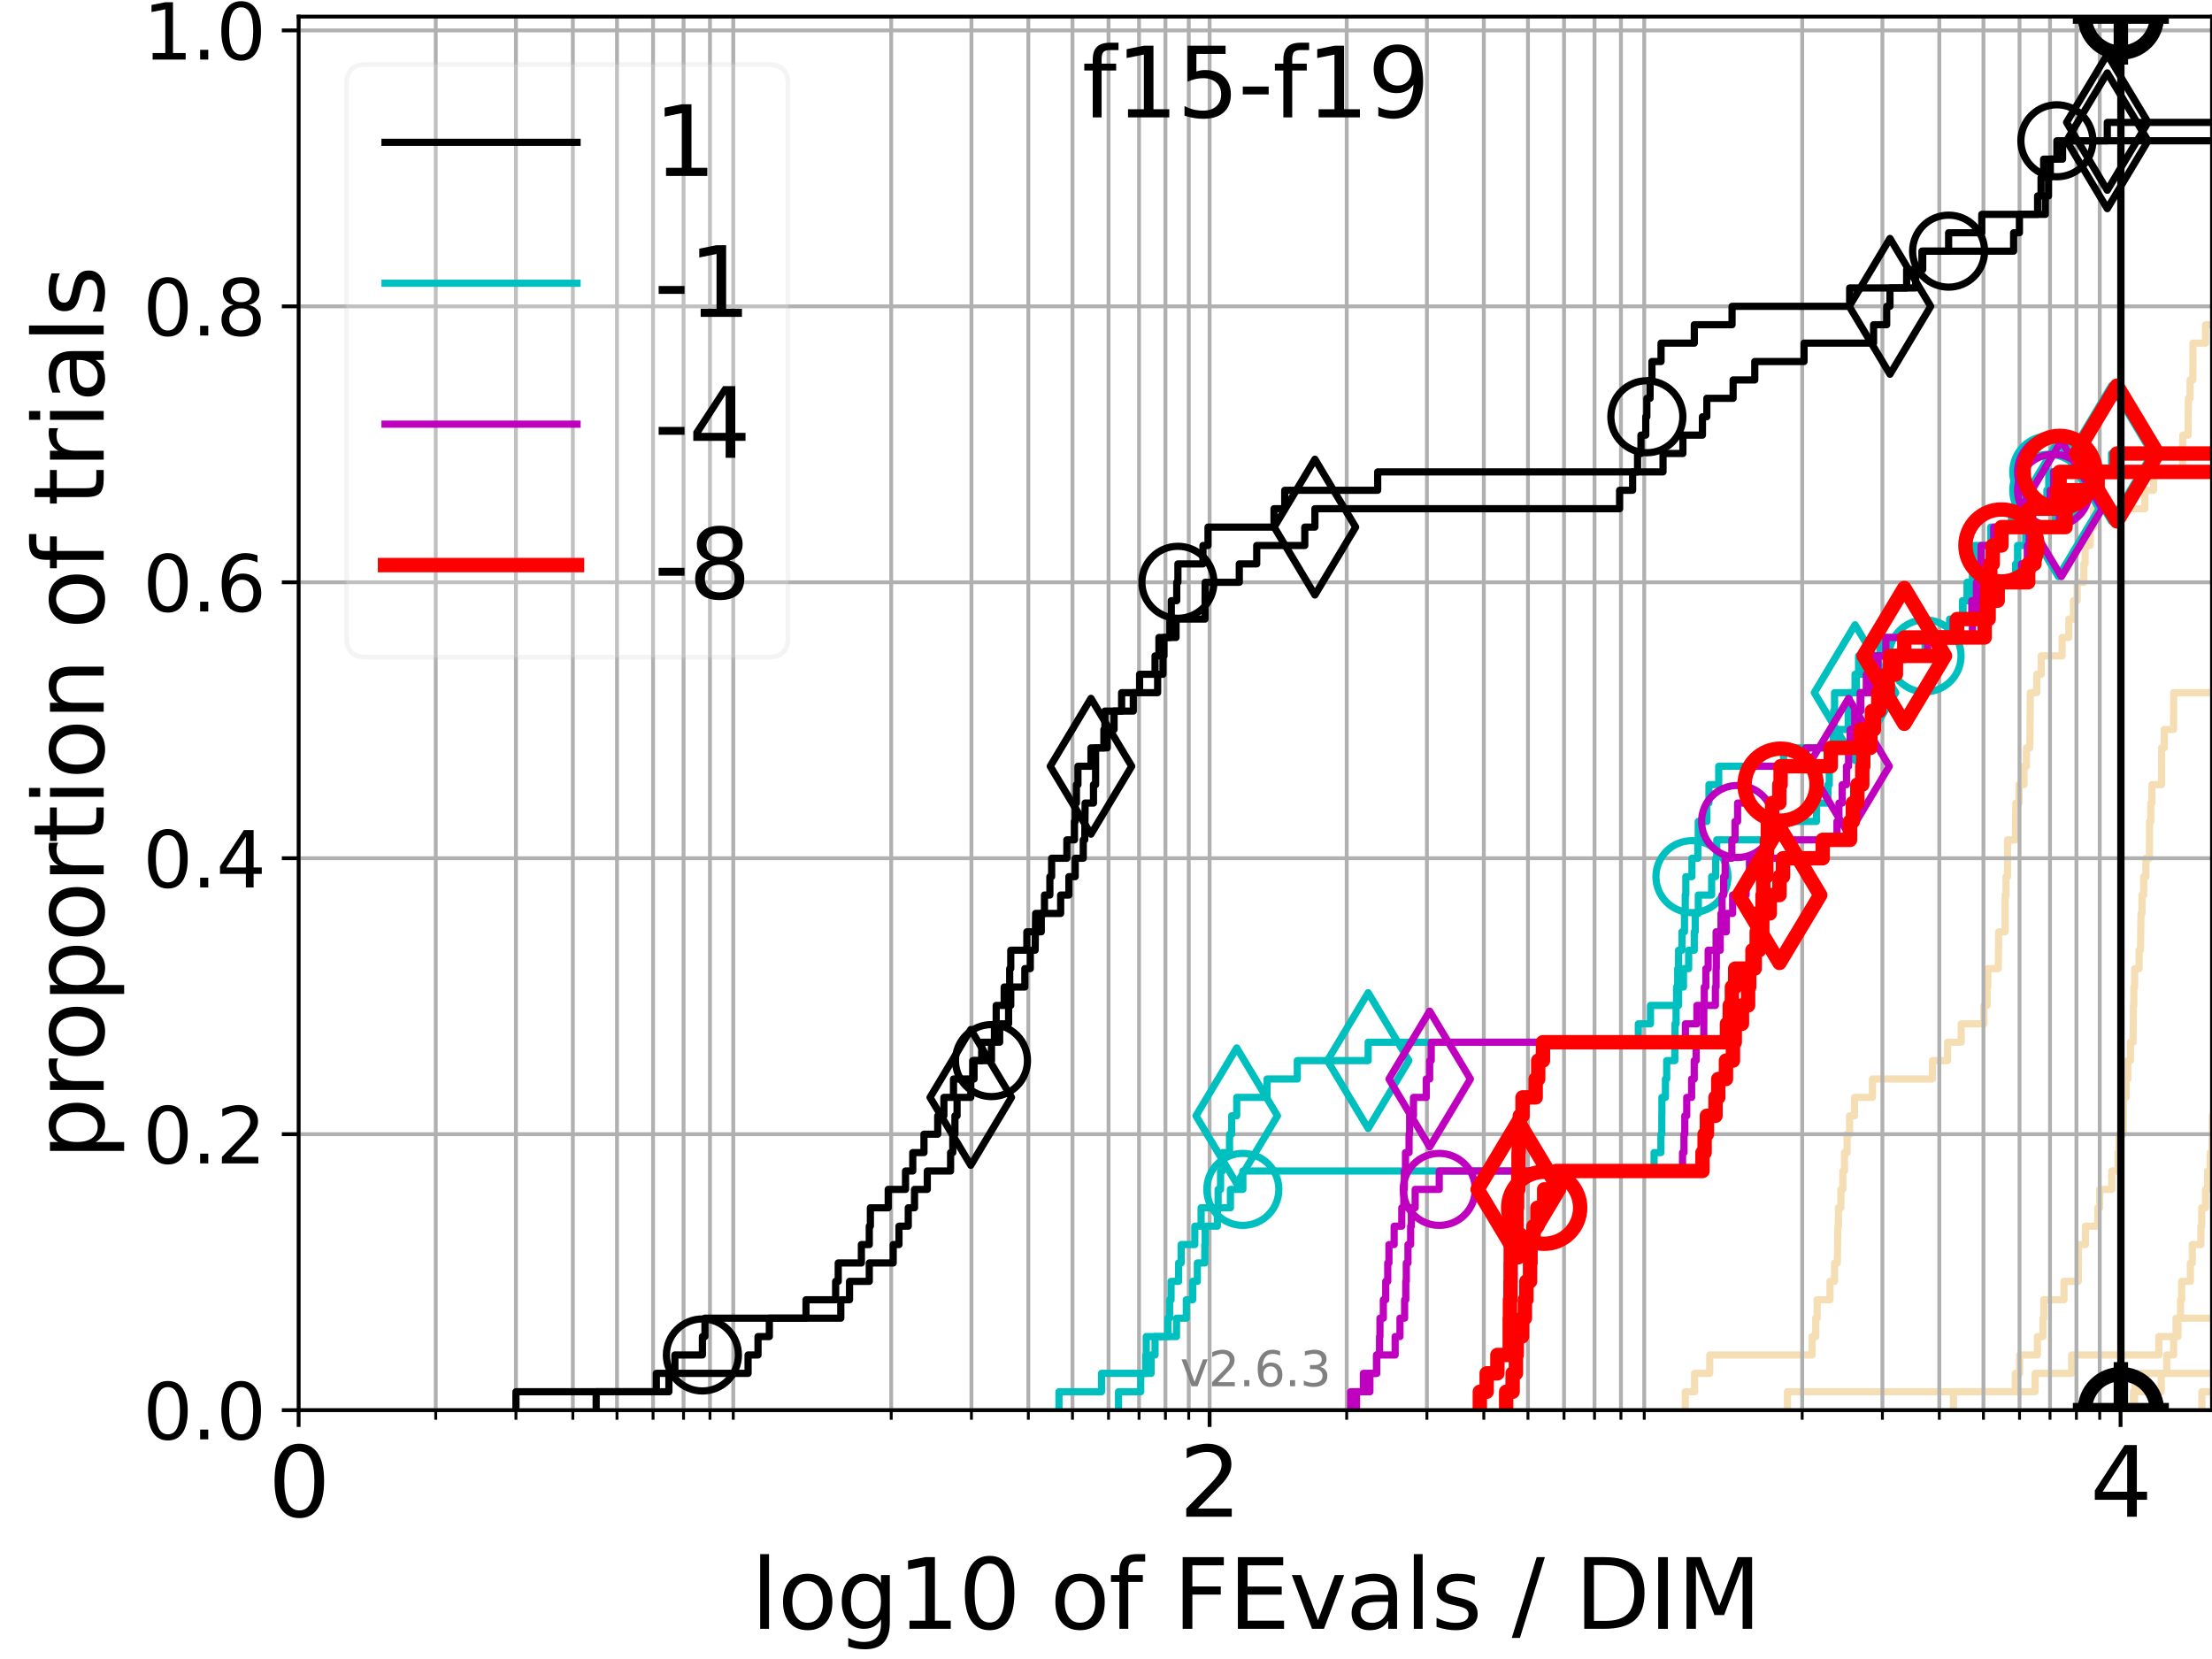<?xml version="1.0" encoding="utf-8" standalone="no"?>
<!DOCTYPE svg PUBLIC "-//W3C//DTD SVG 1.1//EN"
  "http://www.w3.org/Graphics/SVG/1.1/DTD/svg11.dtd">
<svg xmlns:xlink="http://www.w3.org/1999/xlink" width="460.8pt" height="345.6pt" viewBox="0 0 460.8 345.6" xmlns="http://www.w3.org/2000/svg" version="1.1">
 <defs>
  <style type="text/css">*{stroke-linejoin: round; stroke-linecap: butt}</style>
 </defs>
 <g id="figure_1">
  <g id="patch_1">
   <path d="M 0 345.6 
L 460.8 345.6 
L 460.8 0 
L 0 0 
z
" style="fill: #ffffff"/>
  </g>
  <g id="axes_1">
   <g id="patch_2">
    <path d="M 62.208 293.76 
L 460.8 293.76 
L 460.8 3.456 
L 62.208 3.456 
z
" style="fill: #ffffff"/>
   </g>
   <g id="line2d_1"/>
   <g id="line2d_2"/>
   <g id="line2d_3"/>
   <g id="line2d_4"/>
   <g id="line2d_5"/>
   <g id="line2d_6"/>
   <g id="line2d_7">
    <path clip-path="url(#pf8e18e7748)" style="fill: none; stroke: #f5deb3; stroke-width: 1.5; stroke-linecap: square"/>
   </g>
   <g id="line2d_8">
    <path d="M 444.415 293.76 
L 444.415 289.928 
L 444.743 289.928 
L 444.743 286.095 
L 461.8 286.095 
" clip-path="url(#pf8e18e7748)" style="fill: none; stroke: #f5deb3; stroke-width: 1.5; stroke-linecap: square"/>
   </g>
   <g id="line2d_9">
    <path d="M 351.071 293.76 
L 351.071 289.928 
L 353.011 289.928 
L 353.011 286.095 
L 356.168 286.095 
L 356.168 282.263 
L 377.496 282.263 
L 377.496 278.43 
L 378.253 278.43 
L 378.253 274.598 
L 378.543 274.598 
L 378.543 270.766 
L 381.215 270.766 
L 381.215 266.933 
L 382.169 266.933 
L 382.169 263.101 
L 382.753 263.101 
L 382.859 255.436 
L 382.981 255.436 
L 382.981 251.604 
L 383.495 251.604 
L 383.495 247.771 
L 383.908 247.771 
L 383.908 243.939 
L 384.238 243.939 
L 384.238 240.106 
L 384.787 240.106 
L 384.787 236.274 
L 385.301 236.274 
L 385.301 232.442 
L 386.324 232.442 
L 386.324 228.609 
L 390.056 228.609 
L 390.056 224.777 
L 402.56 224.777 
L 402.56 220.944 
L 405.721 220.944 
L 405.721 217.112 
L 408.548 217.112 
L 408.548 213.28 
L 413.292 213.28 
L 413.292 209.447 
L 413.948 209.447 
L 413.948 205.615 
L 414.093 205.615 
L 414.093 201.782 
L 416.273 201.782 
L 416.369 194.118 
L 417.708 194.118 
L 417.709 186.453 
L 417.891 186.453 
L 417.891 182.621 
L 418.206 182.621 
L 418.21 174.956 
L 419.841 174.956 
L 419.931 167.291 
L 420.605 167.291 
L 420.605 163.459 
L 421.647 163.459 
L 421.647 159.626 
L 422.148 159.626 
L 422.148 155.794 
L 422.856 155.794 
L 422.954 144.297 
L 424.286 144.297 
L 424.286 140.464 
L 425.225 140.464 
L 425.225 136.632 
L 429.577 136.632 
L 429.577 132.799 
L 430.974 132.799 
L 430.974 128.967 
L 431.943 128.967 
L 431.943 125.135 
L 432.704 125.135 
L 432.704 121.302 
L 434.096 121.302 
L 434.096 117.47 
L 434.358 117.47 
L 434.358 113.637 
L 435.439 113.637 
L 435.439 109.805 
L 436.121 109.805 
L 436.121 105.973 
L 446.823 105.973 
L 446.823 102.14 
L 448.624 102.14 
L 448.624 98.308 
L 454.638 98.308 
L 454.711 90.643 
L 455.821 90.643 
L 455.88 82.978 
L 456.23 82.978 
L 456.23 79.146 
L 456.816 79.146 
L 456.834 71.481 
L 459.446 71.481 
L 459.446 67.649 
L 461.8 67.649 
L 461.8 67.649 
" clip-path="url(#pf8e18e7748)" style="fill: none; stroke: #f5deb3; stroke-width: 1.5; stroke-linecap: square"/>
   </g>
   <g id="line2d_10"/>
   <g id="line2d_11"/>
   <g id="line2d_12"/>
   <g id="line2d_13"/>
   <g id="line2d_14"/>
   <g id="line2d_15"/>
   <g id="line2d_16"/>
   <g id="line2d_17">
    <path d="M 444.657 293.76 
L 444.657 289.928 
L 450.229 289.928 
L 450.229 286.095 
L 451.369 286.095 
L 451.369 282.263 
L 452.805 282.263 
L 452.805 278.43 
L 453.719 278.43 
L 453.719 274.598 
L 454.249 274.598 
L 454.249 270.766 
L 454.478 270.766 
L 454.478 266.933 
L 456.297 266.933 
L 456.297 263.101 
L 456.693 263.101 
L 456.693 259.268 
L 458.486 259.268 
L 458.486 255.436 
L 458.659 255.436 
L 458.659 251.604 
L 459.441 251.604 
L 459.441 247.771 
L 459.888 247.771 
L 459.888 243.939 
L 460.456 243.939 
L 460.456 240.106 
L 460.801 240.106 
L 460.801 236.274 
L 460.875 236.274 
L 460.875 232.442 
L 461.8 232.442 
" clip-path="url(#pf8e18e7748)" style="fill: none; stroke: #f5deb3; stroke-width: 1.5; stroke-linecap: square"/>
   </g>
   <g id="line2d_18"/>
   <g id="line2d_19"/>
   <g id="line2d_20"/>
   <g id="line2d_21"/>
   <g id="line2d_22"/>
   <g id="line2d_23"/>
   <g id="line2d_24">
    <path d="M 372.356 293.76 
L 372.356 289.928 
L 419.815 289.928 
L 419.815 286.095 
L 420.726 286.095 
L 420.726 282.263 
L 424.433 282.263 
L 424.433 278.43 
L 425.577 278.43 
L 425.577 274.598 
L 425.759 274.598 
L 425.759 270.766 
L 429.962 270.766 
L 429.962 266.933 
L 432.95 266.933 
L 432.983 259.268 
L 434.432 259.268 
L 434.432 255.436 
L 437.006 255.436 
L 437.006 251.604 
L 437.405 251.604 
L 437.405 247.771 
L 439.903 247.771 
L 439.903 243.939 
L 441.213 243.939 
L 441.213 240.106 
L 441.441 240.106 
L 441.441 236.274 
L 442.315 236.274 
L 442.344 228.609 
L 442.904 228.609 
L 442.904 224.777 
L 443.26 224.777 
L 443.26 220.944 
L 443.815 220.944 
L 443.815 217.112 
L 444.351 217.112 
L 444.429 209.447 
L 444.508 209.447 
L 444.508 205.615 
L 444.685 205.615 
L 444.685 201.782 
L 445.611 201.782 
L 445.611 197.95 
L 445.902 197.95 
L 446.011 190.285 
L 446.212 190.285 
L 446.212 186.453 
L 446.57 186.453 
L 446.57 182.621 
L 447.033 182.621 
L 447.033 178.788 
L 447.776 178.788 
L 447.799 171.123 
L 448.049 171.123 
L 448.049 167.291 
L 448.288 167.291 
L 448.288 163.459 
L 450.295 163.459 
L 450.306 155.794 
L 450.856 155.794 
L 450.856 151.961 
L 452.795 151.961 
L 452.81 144.297 
L 461.8 144.297 
L 461.8 144.297 
" clip-path="url(#pf8e18e7748)" style="fill: none; stroke: #f5deb3; stroke-width: 1.5; stroke-linecap: square"/>
   </g>
   <g id="line2d_25">
    <path d="M 458.692 293.76 
L 458.692 289.928 
L 461.8 289.928 
" clip-path="url(#pf8e18e7748)" style="fill: none; stroke: #f5deb3; stroke-width: 1.5; stroke-linecap: square"/>
   </g>
   <g id="line2d_26">
    <path clip-path="url(#pf8e18e7748)" style="fill: none; stroke: #f5deb3; stroke-width: 1.5; stroke-linecap: square"/>
   </g>
   <g id="line2d_27"/>
   <g id="line2d_28">
    <path d="M 406.941 293.76 
L 406.941 289.928 
L 423.957 289.928 
L 423.957 286.095 
L 431.549 286.095 
L 431.549 282.263 
L 449.724 282.263 
L 449.724 278.43 
L 453.312 278.43 
L 453.312 274.598 
L 461.8 274.598 
" clip-path="url(#pf8e18e7748)" style="fill: none; stroke: #f5deb3; stroke-width: 1.5; stroke-linecap: square"/>
   </g>
   <g id="line2d_29"/>
   <g id="line2d_30"/>
   <g id="matplotlib.axis_1">
    <g id="xtick_1">
     <g id="line2d_31">
      <path d="M 62.208 293.76 
L 62.208 3.456 
" clip-path="url(#pf8e18e7748)" style="fill: none; stroke: #b0b0b0; stroke-width: 0.8; stroke-linecap: square"/>
     </g>
     <g id="line2d_32">
      <defs>
       <path id="m9bfe02fc6e" d="M 0 0 
L 0 3.5 
" style="stroke: #000000; stroke-width: 0.8"/>
      </defs>
      <g>
       <use xlink:href="#m9bfe02fc6e" x="62.208" y="293.76" style="stroke: #000000; stroke-width: 0.8"/>
      </g>
     </g>
     <g id="text_1">
      <!-- 0 -->
      <g transform="translate(55.846 315.957) scale(0.2 -0.2)">
       <defs>
        <path id="DejaVuSans-30" d="M 2034 4250 
Q 1547 4250 1301 3770 
Q 1056 3291 1056 2328 
Q 1056 1369 1301 889 
Q 1547 409 2034 409 
Q 2525 409 2770 889 
Q 3016 1369 3016 2328 
Q 3016 3291 2770 3770 
Q 2525 4250 2034 4250 
z
M 2034 4750 
Q 2819 4750 3233 4129 
Q 3647 3509 3647 2328 
Q 3647 1150 3233 529 
Q 2819 -91 2034 -91 
Q 1250 -91 836 529 
Q 422 1150 422 2328 
Q 422 3509 836 4129 
Q 1250 4750 2034 4750 
z
" transform="scale(0.016)"/>
       </defs>
       <use xlink:href="#DejaVuSans-30"/>
      </g>
     </g>
    </g>
    <g id="xtick_2">
     <g id="line2d_33">
      <path d="M 251.981 293.76 
L 251.981 3.456 
" clip-path="url(#pf8e18e7748)" style="fill: none; stroke: #b0b0b0; stroke-width: 0.8; stroke-linecap: square"/>
     </g>
     <g id="line2d_34">
      <g>
       <use xlink:href="#m9bfe02fc6e" x="251.981" y="293.76" style="stroke: #000000; stroke-width: 0.8"/>
      </g>
     </g>
     <g id="text_2">
      <!-- 2 -->
      <g transform="translate(245.618 315.957) scale(0.2 -0.2)">
       <defs>
        <path id="DejaVuSans-32" d="M 1228 531 
L 3431 531 
L 3431 0 
L 469 0 
L 469 531 
Q 828 903 1448 1529 
Q 2069 2156 2228 2338 
Q 2531 2678 2651 2914 
Q 2772 3150 2772 3378 
Q 2772 3750 2511 3984 
Q 2250 4219 1831 4219 
Q 1534 4219 1204 4116 
Q 875 4013 500 3803 
L 500 4441 
Q 881 4594 1212 4672 
Q 1544 4750 1819 4750 
Q 2544 4750 2975 4387 
Q 3406 4025 3406 3419 
Q 3406 3131 3298 2873 
Q 3191 2616 2906 2266 
Q 2828 2175 2409 1742 
Q 1991 1309 1228 531 
z
" transform="scale(0.016)"/>
       </defs>
       <use xlink:href="#DejaVuSans-32"/>
      </g>
     </g>
    </g>
    <g id="xtick_3">
     <g id="line2d_35">
      <path d="M 441.753 293.76 
L 441.753 3.456 
" clip-path="url(#pf8e18e7748)" style="fill: none; stroke: #b0b0b0; stroke-width: 0.8; stroke-linecap: square"/>
     </g>
     <g id="line2d_36">
      <g>
       <use xlink:href="#m9bfe02fc6e" x="441.753" y="293.76" style="stroke: #000000; stroke-width: 0.8"/>
      </g>
     </g>
     <g id="text_3">
      <!-- 4 -->
      <g transform="translate(435.391 315.957) scale(0.2 -0.2)">
       <defs>
        <path id="DejaVuSans-34" d="M 2419 4116 
L 825 1625 
L 2419 1625 
L 2419 4116 
z
M 2253 4666 
L 3047 4666 
L 3047 1625 
L 3713 1625 
L 3713 1100 
L 3047 1100 
L 3047 0 
L 2419 0 
L 2419 1100 
L 313 1100 
L 313 1709 
L 2253 4666 
z
" transform="scale(0.016)"/>
       </defs>
       <use xlink:href="#DejaVuSans-34"/>
      </g>
     </g>
    </g>
    <g id="xtick_4">
     <g id="line2d_37">
      <path d="M 90.772 293.76 
L 90.772 3.456 
" clip-path="url(#pf8e18e7748)" style="fill: none; stroke: #b0b0b0; stroke-width: 0.8; stroke-linecap: square"/>
     </g>
     <g id="line2d_38">
      <defs>
       <path id="m3382374a70" d="M 0 0 
L 0 2 
" style="stroke: #000000; stroke-width: 0.6"/>
      </defs>
      <g>
       <use xlink:href="#m3382374a70" x="90.772" y="293.76" style="stroke: #000000; stroke-width: 0.6"/>
      </g>
     </g>
    </g>
    <g id="xtick_5">
     <g id="line2d_39">
      <path d="M 107.48 293.76 
L 107.48 3.456 
" clip-path="url(#pf8e18e7748)" style="fill: none; stroke: #b0b0b0; stroke-width: 0.8; stroke-linecap: square"/>
     </g>
     <g id="line2d_40">
      <g>
       <use xlink:href="#m3382374a70" x="107.48" y="293.76" style="stroke: #000000; stroke-width: 0.6"/>
      </g>
     </g>
    </g>
    <g id="xtick_6">
     <g id="line2d_41">
      <path d="M 119.335 293.76 
L 119.335 3.456 
" clip-path="url(#pf8e18e7748)" style="fill: none; stroke: #b0b0b0; stroke-width: 0.8; stroke-linecap: square"/>
     </g>
     <g id="line2d_42">
      <g>
       <use xlink:href="#m3382374a70" x="119.335" y="293.76" style="stroke: #000000; stroke-width: 0.6"/>
      </g>
     </g>
    </g>
    <g id="xtick_7">
     <g id="line2d_43">
      <path d="M 128.531 293.76 
L 128.531 3.456 
" clip-path="url(#pf8e18e7748)" style="fill: none; stroke: #b0b0b0; stroke-width: 0.8; stroke-linecap: square"/>
     </g>
     <g id="line2d_44">
      <g>
       <use xlink:href="#m3382374a70" x="128.531" y="293.76" style="stroke: #000000; stroke-width: 0.6"/>
      </g>
     </g>
    </g>
    <g id="xtick_8">
     <g id="line2d_45">
      <path d="M 136.044 293.76 
L 136.044 3.456 
" clip-path="url(#pf8e18e7748)" style="fill: none; stroke: #b0b0b0; stroke-width: 0.8; stroke-linecap: square"/>
     </g>
     <g id="line2d_46">
      <g>
       <use xlink:href="#m3382374a70" x="136.044" y="293.76" style="stroke: #000000; stroke-width: 0.6"/>
      </g>
     </g>
    </g>
    <g id="xtick_9">
     <g id="line2d_47">
      <path d="M 142.396 293.76 
L 142.396 3.456 
" clip-path="url(#pf8e18e7748)" style="fill: none; stroke: #b0b0b0; stroke-width: 0.8; stroke-linecap: square"/>
     </g>
     <g id="line2d_48">
      <g>
       <use xlink:href="#m3382374a70" x="142.396" y="293.76" style="stroke: #000000; stroke-width: 0.6"/>
      </g>
     </g>
    </g>
    <g id="xtick_10">
     <g id="line2d_49">
      <path d="M 147.899 293.76 
L 147.899 3.456 
" clip-path="url(#pf8e18e7748)" style="fill: none; stroke: #b0b0b0; stroke-width: 0.8; stroke-linecap: square"/>
     </g>
     <g id="line2d_50">
      <g>
       <use xlink:href="#m3382374a70" x="147.899" y="293.76" style="stroke: #000000; stroke-width: 0.6"/>
      </g>
     </g>
    </g>
    <g id="xtick_11">
     <g id="line2d_51">
      <path d="M 152.753 293.76 
L 152.753 3.456 
" clip-path="url(#pf8e18e7748)" style="fill: none; stroke: #b0b0b0; stroke-width: 0.8; stroke-linecap: square"/>
     </g>
     <g id="line2d_52">
      <g>
       <use xlink:href="#m3382374a70" x="152.753" y="293.76" style="stroke: #000000; stroke-width: 0.6"/>
      </g>
     </g>
    </g>
    <g id="xtick_12">
     <g id="line2d_53">
      <path d="M 185.658 293.76 
L 185.658 3.456 
" clip-path="url(#pf8e18e7748)" style="fill: none; stroke: #b0b0b0; stroke-width: 0.8; stroke-linecap: square"/>
     </g>
     <g id="line2d_54">
      <g>
       <use xlink:href="#m3382374a70" x="185.658" y="293.76" style="stroke: #000000; stroke-width: 0.6"/>
      </g>
     </g>
    </g>
    <g id="xtick_13">
     <g id="line2d_55">
      <path d="M 202.367 293.76 
L 202.367 3.456 
" clip-path="url(#pf8e18e7748)" style="fill: none; stroke: #b0b0b0; stroke-width: 0.8; stroke-linecap: square"/>
     </g>
     <g id="line2d_56">
      <g>
       <use xlink:href="#m3382374a70" x="202.367" y="293.76" style="stroke: #000000; stroke-width: 0.6"/>
      </g>
     </g>
    </g>
    <g id="xtick_14">
     <g id="line2d_57">
      <path d="M 214.222 293.76 
L 214.222 3.456 
" clip-path="url(#pf8e18e7748)" style="fill: none; stroke: #b0b0b0; stroke-width: 0.8; stroke-linecap: square"/>
     </g>
     <g id="line2d_58">
      <g>
       <use xlink:href="#m3382374a70" x="214.222" y="293.76" style="stroke: #000000; stroke-width: 0.6"/>
      </g>
     </g>
    </g>
    <g id="xtick_15">
     <g id="line2d_59">
      <path d="M 223.417 293.76 
L 223.417 3.456 
" clip-path="url(#pf8e18e7748)" style="fill: none; stroke: #b0b0b0; stroke-width: 0.8; stroke-linecap: square"/>
     </g>
     <g id="line2d_60">
      <g>
       <use xlink:href="#m3382374a70" x="223.417" y="293.76" style="stroke: #000000; stroke-width: 0.6"/>
      </g>
     </g>
    </g>
    <g id="xtick_16">
     <g id="line2d_61">
      <path d="M 230.93 293.76 
L 230.93 3.456 
" clip-path="url(#pf8e18e7748)" style="fill: none; stroke: #b0b0b0; stroke-width: 0.8; stroke-linecap: square"/>
     </g>
     <g id="line2d_62">
      <g>
       <use xlink:href="#m3382374a70" x="230.93" y="293.76" style="stroke: #000000; stroke-width: 0.6"/>
      </g>
     </g>
    </g>
    <g id="xtick_17">
     <g id="line2d_63">
      <path d="M 237.282 293.76 
L 237.282 3.456 
" clip-path="url(#pf8e18e7748)" style="fill: none; stroke: #b0b0b0; stroke-width: 0.8; stroke-linecap: square"/>
     </g>
     <g id="line2d_64">
      <g>
       <use xlink:href="#m3382374a70" x="237.282" y="293.76" style="stroke: #000000; stroke-width: 0.6"/>
      </g>
     </g>
    </g>
    <g id="xtick_18">
     <g id="line2d_65">
      <path d="M 242.785 293.76 
L 242.785 3.456 
" clip-path="url(#pf8e18e7748)" style="fill: none; stroke: #b0b0b0; stroke-width: 0.8; stroke-linecap: square"/>
     </g>
     <g id="line2d_66">
      <g>
       <use xlink:href="#m3382374a70" x="242.785" y="293.76" style="stroke: #000000; stroke-width: 0.6"/>
      </g>
     </g>
    </g>
    <g id="xtick_19">
     <g id="line2d_67">
      <path d="M 247.639 293.76 
L 247.639 3.456 
" clip-path="url(#pf8e18e7748)" style="fill: none; stroke: #b0b0b0; stroke-width: 0.8; stroke-linecap: square"/>
     </g>
     <g id="line2d_68">
      <g>
       <use xlink:href="#m3382374a70" x="247.639" y="293.76" style="stroke: #000000; stroke-width: 0.6"/>
      </g>
     </g>
    </g>
    <g id="xtick_20">
     <g id="line2d_69">
      <path d="M 280.544 293.76 
L 280.544 3.456 
" clip-path="url(#pf8e18e7748)" style="fill: none; stroke: #b0b0b0; stroke-width: 0.8; stroke-linecap: square"/>
     </g>
     <g id="line2d_70">
      <g>
       <use xlink:href="#m3382374a70" x="280.544" y="293.76" style="stroke: #000000; stroke-width: 0.6"/>
      </g>
     </g>
    </g>
    <g id="xtick_21">
     <g id="line2d_71">
      <path d="M 297.253 293.76 
L 297.253 3.456 
" clip-path="url(#pf8e18e7748)" style="fill: none; stroke: #b0b0b0; stroke-width: 0.8; stroke-linecap: square"/>
     </g>
     <g id="line2d_72">
      <g>
       <use xlink:href="#m3382374a70" x="297.253" y="293.76" style="stroke: #000000; stroke-width: 0.6"/>
      </g>
     </g>
    </g>
    <g id="xtick_22">
     <g id="line2d_73">
      <path d="M 309.108 293.76 
L 309.108 3.456 
" clip-path="url(#pf8e18e7748)" style="fill: none; stroke: #b0b0b0; stroke-width: 0.8; stroke-linecap: square"/>
     </g>
     <g id="line2d_74">
      <g>
       <use xlink:href="#m3382374a70" x="309.108" y="293.76" style="stroke: #000000; stroke-width: 0.6"/>
      </g>
     </g>
    </g>
    <g id="xtick_23">
     <g id="line2d_75">
      <path d="M 318.303 293.76 
L 318.303 3.456 
" clip-path="url(#pf8e18e7748)" style="fill: none; stroke: #b0b0b0; stroke-width: 0.8; stroke-linecap: square"/>
     </g>
     <g id="line2d_76">
      <g>
       <use xlink:href="#m3382374a70" x="318.303" y="293.76" style="stroke: #000000; stroke-width: 0.6"/>
      </g>
     </g>
    </g>
    <g id="xtick_24">
     <g id="line2d_77">
      <path d="M 325.816 293.76 
L 325.816 3.456 
" clip-path="url(#pf8e18e7748)" style="fill: none; stroke: #b0b0b0; stroke-width: 0.8; stroke-linecap: square"/>
     </g>
     <g id="line2d_78">
      <g>
       <use xlink:href="#m3382374a70" x="325.816" y="293.76" style="stroke: #000000; stroke-width: 0.6"/>
      </g>
     </g>
    </g>
    <g id="xtick_25">
     <g id="line2d_79">
      <path d="M 332.169 293.76 
L 332.169 3.456 
" clip-path="url(#pf8e18e7748)" style="fill: none; stroke: #b0b0b0; stroke-width: 0.8; stroke-linecap: square"/>
     </g>
     <g id="line2d_80">
      <g>
       <use xlink:href="#m3382374a70" x="332.169" y="293.76" style="stroke: #000000; stroke-width: 0.6"/>
      </g>
     </g>
    </g>
    <g id="xtick_26">
     <g id="line2d_81">
      <path d="M 337.671 293.76 
L 337.671 3.456 
" clip-path="url(#pf8e18e7748)" style="fill: none; stroke: #b0b0b0; stroke-width: 0.8; stroke-linecap: square"/>
     </g>
     <g id="line2d_82">
      <g>
       <use xlink:href="#m3382374a70" x="337.671" y="293.76" style="stroke: #000000; stroke-width: 0.6"/>
      </g>
     </g>
    </g>
    <g id="xtick_27">
     <g id="line2d_83">
      <path d="M 342.525 293.76 
L 342.525 3.456 
" clip-path="url(#pf8e18e7748)" style="fill: none; stroke: #b0b0b0; stroke-width: 0.8; stroke-linecap: square"/>
     </g>
     <g id="line2d_84">
      <g>
       <use xlink:href="#m3382374a70" x="342.525" y="293.76" style="stroke: #000000; stroke-width: 0.6"/>
      </g>
     </g>
    </g>
    <g id="xtick_28">
     <g id="line2d_85">
      <path d="M 375.43 293.76 
L 375.43 3.456 
" clip-path="url(#pf8e18e7748)" style="fill: none; stroke: #b0b0b0; stroke-width: 0.8; stroke-linecap: square"/>
     </g>
     <g id="line2d_86">
      <g>
       <use xlink:href="#m3382374a70" x="375.43" y="293.76" style="stroke: #000000; stroke-width: 0.6"/>
      </g>
     </g>
    </g>
    <g id="xtick_29">
     <g id="line2d_87">
      <path d="M 392.139 293.76 
L 392.139 3.456 
" clip-path="url(#pf8e18e7748)" style="fill: none; stroke: #b0b0b0; stroke-width: 0.8; stroke-linecap: square"/>
     </g>
     <g id="line2d_88">
      <g>
       <use xlink:href="#m3382374a70" x="392.139" y="293.76" style="stroke: #000000; stroke-width: 0.6"/>
      </g>
     </g>
    </g>
    <g id="xtick_30">
     <g id="line2d_89">
      <path d="M 403.994 293.76 
L 403.994 3.456 
" clip-path="url(#pf8e18e7748)" style="fill: none; stroke: #b0b0b0; stroke-width: 0.8; stroke-linecap: square"/>
     </g>
     <g id="line2d_90">
      <g>
       <use xlink:href="#m3382374a70" x="403.994" y="293.76" style="stroke: #000000; stroke-width: 0.6"/>
      </g>
     </g>
    </g>
    <g id="xtick_31">
     <g id="line2d_91">
      <path d="M 413.19 293.76 
L 413.19 3.456 
" clip-path="url(#pf8e18e7748)" style="fill: none; stroke: #b0b0b0; stroke-width: 0.8; stroke-linecap: square"/>
     </g>
     <g id="line2d_92">
      <g>
       <use xlink:href="#m3382374a70" x="413.19" y="293.76" style="stroke: #000000; stroke-width: 0.6"/>
      </g>
     </g>
    </g>
    <g id="xtick_32">
     <g id="line2d_93">
      <path d="M 420.703 293.76 
L 420.703 3.456 
" clip-path="url(#pf8e18e7748)" style="fill: none; stroke: #b0b0b0; stroke-width: 0.8; stroke-linecap: square"/>
     </g>
     <g id="line2d_94">
      <g>
       <use xlink:href="#m3382374a70" x="420.703" y="293.76" style="stroke: #000000; stroke-width: 0.6"/>
      </g>
     </g>
    </g>
    <g id="xtick_33">
     <g id="line2d_95">
      <path d="M 427.055 293.76 
L 427.055 3.456 
" clip-path="url(#pf8e18e7748)" style="fill: none; stroke: #b0b0b0; stroke-width: 0.8; stroke-linecap: square"/>
     </g>
     <g id="line2d_96">
      <g>
       <use xlink:href="#m3382374a70" x="427.055" y="293.76" style="stroke: #000000; stroke-width: 0.6"/>
      </g>
     </g>
    </g>
    <g id="xtick_34">
     <g id="line2d_97">
      <path d="M 432.558 293.76 
L 432.558 3.456 
" clip-path="url(#pf8e18e7748)" style="fill: none; stroke: #b0b0b0; stroke-width: 0.8; stroke-linecap: square"/>
     </g>
     <g id="line2d_98">
      <g>
       <use xlink:href="#m3382374a70" x="432.558" y="293.76" style="stroke: #000000; stroke-width: 0.6"/>
      </g>
     </g>
    </g>
    <g id="xtick_35">
     <g id="line2d_99">
      <path d="M 437.411 293.76 
L 437.411 3.456 
" clip-path="url(#pf8e18e7748)" style="fill: none; stroke: #b0b0b0; stroke-width: 0.8; stroke-linecap: square"/>
     </g>
     <g id="line2d_100">
      <g>
       <use xlink:href="#m3382374a70" x="437.411" y="293.76" style="stroke: #000000; stroke-width: 0.6"/>
      </g>
     </g>
    </g>
    <g id="text_4">
     <!-- log10 of FEvals / DIM -->
     <g transform="translate(156.431 339.313) scale(0.2 -0.2)">
      <defs>
       <path id="DejaVuSans-6c" d="M 603 4863 
L 1178 4863 
L 1178 0 
L 603 0 
L 603 4863 
z
" transform="scale(0.016)"/>
       <path id="DejaVuSans-6f" d="M 1959 3097 
Q 1497 3097 1228 2736 
Q 959 2375 959 1747 
Q 959 1119 1226 758 
Q 1494 397 1959 397 
Q 2419 397 2687 759 
Q 2956 1122 2956 1747 
Q 2956 2369 2687 2733 
Q 2419 3097 1959 3097 
z
M 1959 3584 
Q 2709 3584 3137 3096 
Q 3566 2609 3566 1747 
Q 3566 888 3137 398 
Q 2709 -91 1959 -91 
Q 1206 -91 779 398 
Q 353 888 353 1747 
Q 353 2609 779 3096 
Q 1206 3584 1959 3584 
z
" transform="scale(0.016)"/>
       <path id="DejaVuSans-67" d="M 2906 1791 
Q 2906 2416 2648 2759 
Q 2391 3103 1925 3103 
Q 1463 3103 1205 2759 
Q 947 2416 947 1791 
Q 947 1169 1205 825 
Q 1463 481 1925 481 
Q 2391 481 2648 825 
Q 2906 1169 2906 1791 
z
M 3481 434 
Q 3481 -459 3084 -895 
Q 2688 -1331 1869 -1331 
Q 1566 -1331 1297 -1286 
Q 1028 -1241 775 -1147 
L 775 -588 
Q 1028 -725 1275 -790 
Q 1522 -856 1778 -856 
Q 2344 -856 2625 -561 
Q 2906 -266 2906 331 
L 2906 616 
Q 2728 306 2450 153 
Q 2172 0 1784 0 
Q 1141 0 747 490 
Q 353 981 353 1791 
Q 353 2603 747 3093 
Q 1141 3584 1784 3584 
Q 2172 3584 2450 3431 
Q 2728 3278 2906 2969 
L 2906 3500 
L 3481 3500 
L 3481 434 
z
" transform="scale(0.016)"/>
       <path id="DejaVuSans-31" d="M 794 531 
L 1825 531 
L 1825 4091 
L 703 3866 
L 703 4441 
L 1819 4666 
L 2450 4666 
L 2450 531 
L 3481 531 
L 3481 0 
L 794 0 
L 794 531 
z
" transform="scale(0.016)"/>
       <path id="DejaVuSans-20" transform="scale(0.016)"/>
       <path id="DejaVuSans-66" d="M 2375 4863 
L 2375 4384 
L 1825 4384 
Q 1516 4384 1395 4259 
Q 1275 4134 1275 3809 
L 1275 3500 
L 2222 3500 
L 2222 3053 
L 1275 3053 
L 1275 0 
L 697 0 
L 697 3053 
L 147 3053 
L 147 3500 
L 697 3500 
L 697 3744 
Q 697 4328 969 4595 
Q 1241 4863 1831 4863 
L 2375 4863 
z
" transform="scale(0.016)"/>
       <path id="DejaVuSans-46" d="M 628 4666 
L 3309 4666 
L 3309 4134 
L 1259 4134 
L 1259 2759 
L 3109 2759 
L 3109 2228 
L 1259 2228 
L 1259 0 
L 628 0 
L 628 4666 
z
" transform="scale(0.016)"/>
       <path id="DejaVuSans-45" d="M 628 4666 
L 3578 4666 
L 3578 4134 
L 1259 4134 
L 1259 2753 
L 3481 2753 
L 3481 2222 
L 1259 2222 
L 1259 531 
L 3634 531 
L 3634 0 
L 628 0 
L 628 4666 
z
" transform="scale(0.016)"/>
       <path id="DejaVuSans-76" d="M 191 3500 
L 800 3500 
L 1894 563 
L 2988 3500 
L 3597 3500 
L 2284 0 
L 1503 0 
L 191 3500 
z
" transform="scale(0.016)"/>
       <path id="DejaVuSans-61" d="M 2194 1759 
Q 1497 1759 1228 1600 
Q 959 1441 959 1056 
Q 959 750 1161 570 
Q 1363 391 1709 391 
Q 2188 391 2477 730 
Q 2766 1069 2766 1631 
L 2766 1759 
L 2194 1759 
z
M 3341 1997 
L 3341 0 
L 2766 0 
L 2766 531 
Q 2569 213 2275 61 
Q 1981 -91 1556 -91 
Q 1019 -91 701 211 
Q 384 513 384 1019 
Q 384 1609 779 1909 
Q 1175 2209 1959 2209 
L 2766 2209 
L 2766 2266 
Q 2766 2663 2505 2880 
Q 2244 3097 1772 3097 
Q 1472 3097 1187 3025 
Q 903 2953 641 2809 
L 641 3341 
Q 956 3463 1253 3523 
Q 1550 3584 1831 3584 
Q 2591 3584 2966 3190 
Q 3341 2797 3341 1997 
z
" transform="scale(0.016)"/>
       <path id="DejaVuSans-73" d="M 2834 3397 
L 2834 2853 
Q 2591 2978 2328 3040 
Q 2066 3103 1784 3103 
Q 1356 3103 1142 2972 
Q 928 2841 928 2578 
Q 928 2378 1081 2264 
Q 1234 2150 1697 2047 
L 1894 2003 
Q 2506 1872 2764 1633 
Q 3022 1394 3022 966 
Q 3022 478 2636 193 
Q 2250 -91 1575 -91 
Q 1294 -91 989 -36 
Q 684 19 347 128 
L 347 722 
Q 666 556 975 473 
Q 1284 391 1588 391 
Q 1994 391 2212 530 
Q 2431 669 2431 922 
Q 2431 1156 2273 1281 
Q 2116 1406 1581 1522 
L 1381 1569 
Q 847 1681 609 1914 
Q 372 2147 372 2553 
Q 372 3047 722 3315 
Q 1072 3584 1716 3584 
Q 2034 3584 2315 3537 
Q 2597 3491 2834 3397 
z
" transform="scale(0.016)"/>
       <path id="DejaVuSans-2f" d="M 1625 4666 
L 2156 4666 
L 531 -594 
L 0 -594 
L 1625 4666 
z
" transform="scale(0.016)"/>
       <path id="DejaVuSans-44" d="M 1259 4147 
L 1259 519 
L 2022 519 
Q 2988 519 3436 956 
Q 3884 1394 3884 2338 
Q 3884 3275 3436 3711 
Q 2988 4147 2022 4147 
L 1259 4147 
z
M 628 4666 
L 1925 4666 
Q 3281 4666 3915 4102 
Q 4550 3538 4550 2338 
Q 4550 1131 3912 565 
Q 3275 0 1925 0 
L 628 0 
L 628 4666 
z
" transform="scale(0.016)"/>
       <path id="DejaVuSans-49" d="M 628 4666 
L 1259 4666 
L 1259 0 
L 628 0 
L 628 4666 
z
" transform="scale(0.016)"/>
       <path id="DejaVuSans-4d" d="M 628 4666 
L 1569 4666 
L 2759 1491 
L 3956 4666 
L 4897 4666 
L 4897 0 
L 4281 0 
L 4281 4097 
L 3078 897 
L 2444 897 
L 1241 4097 
L 1241 0 
L 628 0 
L 628 4666 
z
" transform="scale(0.016)"/>
      </defs>
      <use xlink:href="#DejaVuSans-6c"/>
      <use xlink:href="#DejaVuSans-6f" x="27.783"/>
      <use xlink:href="#DejaVuSans-67" x="88.965"/>
      <use xlink:href="#DejaVuSans-31" x="152.441"/>
      <use xlink:href="#DejaVuSans-30" x="216.064"/>
      <use xlink:href="#DejaVuSans-20" x="279.688"/>
      <use xlink:href="#DejaVuSans-6f" x="311.475"/>
      <use xlink:href="#DejaVuSans-66" x="372.656"/>
      <use xlink:href="#DejaVuSans-20" x="407.861"/>
      <use xlink:href="#DejaVuSans-46" x="439.648"/>
      <use xlink:href="#DejaVuSans-45" x="497.168"/>
      <use xlink:href="#DejaVuSans-76" x="560.352"/>
      <use xlink:href="#DejaVuSans-61" x="619.531"/>
      <use xlink:href="#DejaVuSans-6c" x="680.811"/>
      <use xlink:href="#DejaVuSans-73" x="708.594"/>
      <use xlink:href="#DejaVuSans-20" x="760.693"/>
      <use xlink:href="#DejaVuSans-2f" x="792.48"/>
      <use xlink:href="#DejaVuSans-20" x="826.172"/>
      <use xlink:href="#DejaVuSans-44" x="857.959"/>
      <use xlink:href="#DejaVuSans-49" x="934.961"/>
      <use xlink:href="#DejaVuSans-4d" x="964.453"/>
     </g>
    </g>
   </g>
   <g id="matplotlib.axis_2">
    <g id="ytick_1">
     <g id="line2d_101">
      <path d="M 62.208 293.76 
L 460.8 293.76 
" clip-path="url(#pf8e18e7748)" style="fill: none; stroke: #b0b0b0; stroke-width: 0.8; stroke-linecap: square"/>
     </g>
     <g id="line2d_102">
      <defs>
       <path id="med11b3a500" d="M 0 0 
L -3.5 0 
" style="stroke: #000000; stroke-width: 0.8"/>
      </defs>
      <g>
       <use xlink:href="#med11b3a500" x="62.208" y="293.76" style="stroke: #000000; stroke-width: 0.8"/>
      </g>
     </g>
     <g id="text_5">
      <!-- 0.0 -->
      <g transform="translate(29.763 299.839) scale(0.16 -0.16)">
       <defs>
        <path id="DejaVuSans-2e" d="M 684 794 
L 1344 794 
L 1344 0 
L 684 0 
L 684 794 
z
" transform="scale(0.016)"/>
       </defs>
       <use xlink:href="#DejaVuSans-30"/>
       <use xlink:href="#DejaVuSans-2e" x="63.623"/>
       <use xlink:href="#DejaVuSans-30" x="95.41"/>
      </g>
     </g>
    </g>
    <g id="ytick_2">
     <g id="line2d_103">
      <path d="M 62.208 236.274 
L 460.8 236.274 
" clip-path="url(#pf8e18e7748)" style="fill: none; stroke: #b0b0b0; stroke-width: 0.8; stroke-linecap: square"/>
     </g>
     <g id="line2d_104">
      <g>
       <use xlink:href="#med11b3a500" x="62.208" y="236.274" style="stroke: #000000; stroke-width: 0.8"/>
      </g>
     </g>
     <g id="text_6">
      <!-- 0.2 -->
      <g transform="translate(29.763 242.353) scale(0.16 -0.16)">
       <use xlink:href="#DejaVuSans-30"/>
       <use xlink:href="#DejaVuSans-2e" x="63.623"/>
       <use xlink:href="#DejaVuSans-32" x="95.41"/>
      </g>
     </g>
    </g>
    <g id="ytick_3">
     <g id="line2d_105">
      <path d="M 62.208 178.788 
L 460.8 178.788 
" clip-path="url(#pf8e18e7748)" style="fill: none; stroke: #b0b0b0; stroke-width: 0.8; stroke-linecap: square"/>
     </g>
     <g id="line2d_106">
      <g>
       <use xlink:href="#med11b3a500" x="62.208" y="178.788" style="stroke: #000000; stroke-width: 0.8"/>
      </g>
     </g>
     <g id="text_7">
      <!-- 0.4 -->
      <g transform="translate(29.763 184.867) scale(0.16 -0.16)">
       <use xlink:href="#DejaVuSans-30"/>
       <use xlink:href="#DejaVuSans-2e" x="63.623"/>
       <use xlink:href="#DejaVuSans-34" x="95.41"/>
      </g>
     </g>
    </g>
    <g id="ytick_4">
     <g id="line2d_107">
      <path d="M 62.208 121.302 
L 460.8 121.302 
" clip-path="url(#pf8e18e7748)" style="fill: none; stroke: #b0b0b0; stroke-width: 0.8; stroke-linecap: square"/>
     </g>
     <g id="line2d_108">
      <g>
       <use xlink:href="#med11b3a500" x="62.208" y="121.302" style="stroke: #000000; stroke-width: 0.8"/>
      </g>
     </g>
     <g id="text_8">
      <!-- 0.6 -->
      <g transform="translate(29.763 127.381) scale(0.16 -0.16)">
       <defs>
        <path id="DejaVuSans-36" d="M 2113 2584 
Q 1688 2584 1439 2293 
Q 1191 2003 1191 1497 
Q 1191 994 1439 701 
Q 1688 409 2113 409 
Q 2538 409 2786 701 
Q 3034 994 3034 1497 
Q 3034 2003 2786 2293 
Q 2538 2584 2113 2584 
z
M 3366 4563 
L 3366 3988 
Q 3128 4100 2886 4159 
Q 2644 4219 2406 4219 
Q 1781 4219 1451 3797 
Q 1122 3375 1075 2522 
Q 1259 2794 1537 2939 
Q 1816 3084 2150 3084 
Q 2853 3084 3261 2657 
Q 3669 2231 3669 1497 
Q 3669 778 3244 343 
Q 2819 -91 2113 -91 
Q 1303 -91 875 529 
Q 447 1150 447 2328 
Q 447 3434 972 4092 
Q 1497 4750 2381 4750 
Q 2619 4750 2861 4703 
Q 3103 4656 3366 4563 
z
" transform="scale(0.016)"/>
       </defs>
       <use xlink:href="#DejaVuSans-30"/>
       <use xlink:href="#DejaVuSans-2e" x="63.623"/>
       <use xlink:href="#DejaVuSans-36" x="95.41"/>
      </g>
     </g>
    </g>
    <g id="ytick_5">
     <g id="line2d_109">
      <path d="M 62.208 63.816 
L 460.8 63.816 
" clip-path="url(#pf8e18e7748)" style="fill: none; stroke: #b0b0b0; stroke-width: 0.8; stroke-linecap: square"/>
     </g>
     <g id="line2d_110">
      <g>
       <use xlink:href="#med11b3a500" x="62.208" y="63.816" style="stroke: #000000; stroke-width: 0.8"/>
      </g>
     </g>
     <g id="text_9">
      <!-- 0.8 -->
      <g transform="translate(29.763 69.895) scale(0.16 -0.16)">
       <defs>
        <path id="DejaVuSans-38" d="M 2034 2216 
Q 1584 2216 1326 1975 
Q 1069 1734 1069 1313 
Q 1069 891 1326 650 
Q 1584 409 2034 409 
Q 2484 409 2743 651 
Q 3003 894 3003 1313 
Q 3003 1734 2745 1975 
Q 2488 2216 2034 2216 
z
M 1403 2484 
Q 997 2584 770 2862 
Q 544 3141 544 3541 
Q 544 4100 942 4425 
Q 1341 4750 2034 4750 
Q 2731 4750 3128 4425 
Q 3525 4100 3525 3541 
Q 3525 3141 3298 2862 
Q 3072 2584 2669 2484 
Q 3125 2378 3379 2068 
Q 3634 1759 3634 1313 
Q 3634 634 3220 271 
Q 2806 -91 2034 -91 
Q 1263 -91 848 271 
Q 434 634 434 1313 
Q 434 1759 690 2068 
Q 947 2378 1403 2484 
z
M 1172 3481 
Q 1172 3119 1398 2916 
Q 1625 2713 2034 2713 
Q 2441 2713 2670 2916 
Q 2900 3119 2900 3481 
Q 2900 3844 2670 4047 
Q 2441 4250 2034 4250 
Q 1625 4250 1398 4047 
Q 1172 3844 1172 3481 
z
" transform="scale(0.016)"/>
       </defs>
       <use xlink:href="#DejaVuSans-30"/>
       <use xlink:href="#DejaVuSans-2e" x="63.623"/>
       <use xlink:href="#DejaVuSans-38" x="95.41"/>
      </g>
     </g>
    </g>
    <g id="ytick_6">
     <g id="line2d_111">
      <path d="M 62.208 6.33 
L 460.8 6.33 
" clip-path="url(#pf8e18e7748)" style="fill: none; stroke: #b0b0b0; stroke-width: 0.8; stroke-linecap: square"/>
     </g>
     <g id="line2d_112">
      <g>
       <use xlink:href="#med11b3a500" x="62.208" y="6.33" style="stroke: #000000; stroke-width: 0.8"/>
      </g>
     </g>
     <g id="text_10">
      <!-- 1.0 -->
      <g transform="translate(29.763 12.409) scale(0.16 -0.16)">
       <use xlink:href="#DejaVuSans-31"/>
       <use xlink:href="#DejaVuSans-2e" x="63.623"/>
       <use xlink:href="#DejaVuSans-30" x="95.41"/>
      </g>
     </g>
    </g>
    <g id="text_11">
     <!-- proportion of trials -->
     <g transform="translate(21.604 241.614) rotate(-90) scale(0.2 -0.2)">
      <defs>
       <path id="DejaVuSans-70" d="M 1159 525 
L 1159 -1331 
L 581 -1331 
L 581 3500 
L 1159 3500 
L 1159 2969 
Q 1341 3281 1617 3432 
Q 1894 3584 2278 3584 
Q 2916 3584 3314 3078 
Q 3713 2572 3713 1747 
Q 3713 922 3314 415 
Q 2916 -91 2278 -91 
Q 1894 -91 1617 61 
Q 1341 213 1159 525 
z
M 3116 1747 
Q 3116 2381 2855 2742 
Q 2594 3103 2138 3103 
Q 1681 3103 1420 2742 
Q 1159 2381 1159 1747 
Q 1159 1113 1420 752 
Q 1681 391 2138 391 
Q 2594 391 2855 752 
Q 3116 1113 3116 1747 
z
" transform="scale(0.016)"/>
       <path id="DejaVuSans-72" d="M 2631 2963 
Q 2534 3019 2420 3045 
Q 2306 3072 2169 3072 
Q 1681 3072 1420 2755 
Q 1159 2438 1159 1844 
L 1159 0 
L 581 0 
L 581 3500 
L 1159 3500 
L 1159 2956 
Q 1341 3275 1631 3429 
Q 1922 3584 2338 3584 
Q 2397 3584 2469 3576 
Q 2541 3569 2628 3553 
L 2631 2963 
z
" transform="scale(0.016)"/>
       <path id="DejaVuSans-74" d="M 1172 4494 
L 1172 3500 
L 2356 3500 
L 2356 3053 
L 1172 3053 
L 1172 1153 
Q 1172 725 1289 603 
Q 1406 481 1766 481 
L 2356 481 
L 2356 0 
L 1766 0 
Q 1100 0 847 248 
Q 594 497 594 1153 
L 594 3053 
L 172 3053 
L 172 3500 
L 594 3500 
L 594 4494 
L 1172 4494 
z
" transform="scale(0.016)"/>
       <path id="DejaVuSans-69" d="M 603 3500 
L 1178 3500 
L 1178 0 
L 603 0 
L 603 3500 
z
M 603 4863 
L 1178 4863 
L 1178 4134 
L 603 4134 
L 603 4863 
z
" transform="scale(0.016)"/>
       <path id="DejaVuSans-6e" d="M 3513 2113 
L 3513 0 
L 2938 0 
L 2938 2094 
Q 2938 2591 2744 2837 
Q 2550 3084 2163 3084 
Q 1697 3084 1428 2787 
Q 1159 2491 1159 1978 
L 1159 0 
L 581 0 
L 581 3500 
L 1159 3500 
L 1159 2956 
Q 1366 3272 1645 3428 
Q 1925 3584 2291 3584 
Q 2894 3584 3203 3211 
Q 3513 2838 3513 2113 
z
" transform="scale(0.016)"/>
      </defs>
      <use xlink:href="#DejaVuSans-70"/>
      <use xlink:href="#DejaVuSans-72" x="63.477"/>
      <use xlink:href="#DejaVuSans-6f" x="102.34"/>
      <use xlink:href="#DejaVuSans-70" x="163.521"/>
      <use xlink:href="#DejaVuSans-6f" x="226.998"/>
      <use xlink:href="#DejaVuSans-72" x="288.18"/>
      <use xlink:href="#DejaVuSans-74" x="329.293"/>
      <use xlink:href="#DejaVuSans-69" x="368.502"/>
      <use xlink:href="#DejaVuSans-6f" x="396.285"/>
      <use xlink:href="#DejaVuSans-6e" x="457.467"/>
      <use xlink:href="#DejaVuSans-20" x="520.846"/>
      <use xlink:href="#DejaVuSans-6f" x="552.633"/>
      <use xlink:href="#DejaVuSans-66" x="613.814"/>
      <use xlink:href="#DejaVuSans-20" x="649.02"/>
      <use xlink:href="#DejaVuSans-74" x="680.807"/>
      <use xlink:href="#DejaVuSans-72" x="720.016"/>
      <use xlink:href="#DejaVuSans-69" x="761.129"/>
      <use xlink:href="#DejaVuSans-61" x="788.912"/>
      <use xlink:href="#DejaVuSans-6c" x="850.191"/>
      <use xlink:href="#DejaVuSans-73" x="877.975"/>
     </g>
    </g>
   </g>
   <g id="line2d_113">
    <path d="M 107.48 293.76 
L 107.48 289.928 
L 136.725 289.928 
L 136.725 286.095 
L 155.839 286.095 
L 155.839 282.263 
L 157.91 282.263 
L 157.91 278.43 
L 160.266 278.43 
L 160.266 274.598 
L 175.154 274.598 
L 175.154 270.766 
L 176.974 270.766 
L 176.974 266.933 
L 181.087 266.933 
L 181.087 263.101 
L 186.068 263.101 
L 186.068 259.268 
L 187.274 259.268 
L 187.274 255.436 
L 189.209 255.436 
L 189.209 251.604 
L 190.512 251.604 
L 190.512 247.771 
L 193.171 247.771 
L 193.171 243.939 
L 198.025 243.939 
L 198.025 240.106 
L 198.48 240.106 
L 198.48 236.274 
L 198.931 236.274 
L 198.931 232.442 
L 199.376 232.442 
L 199.376 228.609 
L 202.229 228.609 
L 202.229 224.777 
L 202.912 224.777 
L 202.912 220.944 
L 204.508 220.944 
L 204.508 217.112 
L 207.159 217.112 
L 207.159 213.28 
L 207.524 213.28 
L 207.524 209.447 
L 209.187 209.447 
L 209.187 205.615 
L 210.335 205.615 
L 210.335 201.782 
L 210.561 201.782 
L 210.561 197.95 
L 213.911 197.95 
L 213.911 194.118 
L 216.913 194.118 
L 216.913 190.285 
L 217.583 190.285 
L 217.583 186.453 
L 218.707 186.453 
L 218.707 182.621 
L 219.075 182.621 
L 219.075 178.788 
L 222.247 178.788 
L 222.247 174.956 
L 223.827 174.956 
L 223.827 171.123 
L 223.99 171.123 
L 223.99 167.291 
L 224.233 167.291 
L 224.233 163.459 
L 224.555 163.459 
L 224.555 159.626 
L 227.27 159.626 
L 227.27 155.794 
L 230.655 155.794 
L 230.655 151.961 
L 232.082 151.961 
L 232.082 148.129 
L 233.654 148.129 
L 233.654 144.297 
L 237.4 144.297 
L 237.4 140.464 
L 240.617 140.464 
L 240.617 136.632 
L 241.424 136.632 
L 241.424 132.799 
L 244.991 132.799 
L 244.991 128.967 
L 251.022 128.967 
L 251.064 121.302 
L 258.168 121.302 
L 258.168 117.47 
L 261.798 117.47 
L 261.798 113.637 
L 271.81 113.637 
L 271.81 109.805 
L 273.92 109.805 
L 273.92 105.973 
L 337.392 105.973 
L 337.392 102.14 
L 340.102 102.14 
L 340.102 98.308 
L 346.436 98.308 
L 346.436 94.475 
L 350.577 94.475 
L 350.577 90.643 
L 354.65 90.643 
L 354.65 86.811 
L 355.565 86.811 
L 355.565 82.978 
L 361.04 82.978 
L 361.04 79.146 
L 365.552 79.146 
L 365.552 75.313 
L 375.818 75.313 
L 375.818 71.481 
L 390.299 71.481 
L 390.299 67.649 
L 393.032 67.649 
L 393.032 63.816 
L 393.716 63.816 
L 393.716 59.984 
L 397.189 59.984 
L 397.189 56.151 
L 400.535 56.151 
L 400.535 52.319 
L 419.474 52.319 
L 419.474 48.487 
L 420.681 48.487 
L 420.681 44.654 
L 426.078 44.654 
L 426.078 40.822 
L 426.739 40.822 
L 426.739 36.989 
L 427.117 36.989 
L 427.117 33.157 
L 429.667 33.157 
L 429.667 29.325 
L 438.988 29.325 
L 438.988 25.492 
L 438.988 25.492 
L 460.8 25.492 
L 460.8 25.492 
" clip-path="url(#pf8e18e7748)" style="fill: none; stroke: #000000; stroke-width: 1.5; stroke-linecap: square"/>
   </g>
   <g id="line2d_114">
    <defs>
     <path id="m3761bd197a" d="M 0 14.142 
L 8.485 0 
L 0 -14.142 
L -8.485 0 
z
" style="stroke: #000000; stroke-width: 1.5; stroke-linejoin: miter"/>
    </defs>
    <g clip-path="url(#pf8e18e7748)">
     <use xlink:href="#m3761bd197a" x="202.229" y="228.609" style="fill-opacity: 0; stroke: #000000; stroke-width: 1.5; stroke-linejoin: miter"/>
     <use xlink:href="#m3761bd197a" x="227.27" y="159.626" style="fill-opacity: 0; stroke: #000000; stroke-width: 1.5; stroke-linejoin: miter"/>
     <use xlink:href="#m3761bd197a" x="273.92" y="109.805" style="fill-opacity: 0; stroke: #000000; stroke-width: 1.5; stroke-linejoin: miter"/>
     <use xlink:href="#m3761bd197a" x="393.716" y="63.816" style="fill-opacity: 0; stroke: #000000; stroke-width: 1.5; stroke-linejoin: miter"/>
     <use xlink:href="#m3761bd197a" x="438.988" y="29.325" style="fill-opacity: 0; stroke: #000000; stroke-width: 1.5; stroke-linejoin: miter"/>
     <use xlink:href="#m3761bd197a" x="438.988" y="25.492" style="fill-opacity: 0; stroke: #000000; stroke-width: 1.5; stroke-linejoin: miter"/>
    </g>
   </g>
   <g id="line2d_115">
    <path clip-path="url(#pf8e18e7748)" style="fill: none; stroke: #000000; stroke-width: 1.5; stroke-linecap: square"/>
    <g clip-path="url(#pf8e18e7748)">
     <use xlink:href="#m3761bd197a" x="-1" y="581.19" style="fill-opacity: 0; stroke: #000000; stroke-width: 1.5; stroke-linejoin: miter"/>
     <use xlink:href="#m3761bd197a" x="460.8" y="581.19" style="fill-opacity: 0; stroke: #000000; stroke-width: 1.5; stroke-linejoin: miter"/>
    </g>
   </g>
   <g id="line2d_116">
    <path d="M 124.189 293.76 
L 124.189 289.928 
L 139.342 289.928 
L 139.342 286.095 
L 140.591 286.095 
L 140.591 282.263 
L 146.324 282.263 
L 146.324 278.43 
L 146.856 278.43 
L 146.856 274.598 
L 167.906 274.598 
L 167.906 270.766 
L 174.077 270.766 
L 174.077 266.933 
L 174.619 266.933 
L 174.619 263.101 
L 179.443 263.101 
L 179.443 259.268 
L 181.087 259.268 
L 181.087 255.436 
L 181.316 255.436 
L 181.316 251.604 
L 185.035 251.604 
L 185.035 247.771 
L 188.638 247.771 
L 188.638 243.939 
L 190.144 243.939 
L 190.144 240.106 
L 192.479 240.106 
L 192.479 236.274 
L 195.345 236.274 
L 195.345 232.442 
L 196.628 232.442 
L 196.628 228.609 
L 198.631 228.609 
L 198.631 224.777 
L 202.64 224.777 
L 202.64 220.944 
L 206.543 220.944 
L 206.543 217.112 
L 208.245 217.112 
L 208.245 213.28 
L 210.108 213.28 
L 210.108 209.447 
L 210.561 209.447 
L 210.561 205.615 
L 213.494 205.615 
L 213.494 201.782 
L 214.632 201.782 
L 214.632 197.95 
L 215.639 197.95 
L 215.739 190.285 
L 220.955 190.285 
L 220.955 186.453 
L 222.668 186.453 
L 222.668 182.621 
L 223.99 182.621 
L 223.99 178.788 
L 225.662 178.788 
L 225.662 174.956 
L 225.973 174.956 
L 226.051 167.291 
L 227.792 167.291 
L 227.792 163.459 
L 228.234 163.459 
L 228.234 155.794 
L 229.957 155.794 
L 229.957 151.961 
L 230.168 151.961 
L 230.168 148.129 
L 236.088 148.129 
L 236.088 144.297 
L 241.157 144.297 
L 241.157 140.464 
L 242.267 140.464 
L 242.267 136.632 
L 242.475 136.632 
L 242.475 132.799 
L 243.702 132.799 
L 243.702 128.967 
L 244.003 128.967 
L 244.003 125.135 
L 245.138 125.135 
L 245.138 121.302 
L 245.38 121.302 
L 245.38 117.47 
L 250.598 117.47 
L 250.598 113.637 
L 251.65 113.637 
L 251.65 109.805 
L 265.402 109.805 
L 265.402 105.973 
L 267.632 105.973 
L 267.632 102.14 
L 286.996 102.14 
L 286.996 98.308 
L 341.133 98.308 
L 341.133 94.475 
L 341.842 94.475 
L 341.842 90.643 
L 342.84 90.643 
L 342.84 86.811 
L 343.071 86.811 
L 343.071 82.978 
L 343.743 82.978 
L 343.743 79.146 
L 344.128 79.146 
L 344.128 75.313 
L 346.026 75.313 
L 346.026 71.481 
L 352.955 71.481 
L 352.955 67.649 
L 360.818 67.649 
L 360.818 63.816 
L 385.316 63.816 
L 385.316 59.984 
L 399.076 59.984 
L 399.076 56.151 
L 400.377 56.151 
L 400.377 52.319 
L 405.931 52.319 
L 405.931 48.487 
L 412.837 48.487 
L 412.837 44.654 
L 424.468 44.654 
L 424.468 40.822 
L 425.188 40.822 
L 425.188 36.989 
L 425.727 36.989 
L 425.727 33.157 
L 428.486 33.157 
L 428.486 29.325 
L 428.486 29.325 
L 460.8 29.325 
L 460.8 29.325 
" clip-path="url(#pf8e18e7748)" style="fill: none; stroke: #000000; stroke-width: 1.5; stroke-linecap: square"/>
   </g>
   <g id="line2d_117">
    <defs>
     <path id="mb31f81d194" d="M 0 7.5 
C 1.989 7.5 3.897 6.71 5.303 5.303 
C 6.71 3.897 7.5 1.989 7.5 0 
C 7.5 -1.989 6.71 -3.897 5.303 -5.303 
C 3.897 -6.71 1.989 -7.5 0 -7.5 
C -1.989 -7.5 -3.897 -6.71 -5.303 -5.303 
C -6.71 -3.897 -7.5 -1.989 -7.5 0 
C -7.5 1.989 -6.71 3.897 -5.303 5.303 
C -3.897 6.71 -1.989 7.5 0 7.5 
z
" style="stroke: #000000; stroke-width: 1.5"/>
    </defs>
    <g clip-path="url(#pf8e18e7748)">
     <use xlink:href="#mb31f81d194" x="146.324" y="282.263" style="fill-opacity: 0; stroke: #000000; stroke-width: 1.5"/>
     <use xlink:href="#mb31f81d194" x="206.543" y="220.944" style="fill-opacity: 0; stroke: #000000; stroke-width: 1.5"/>
     <use xlink:href="#mb31f81d194" x="245.38" y="121.302" style="fill-opacity: 0; stroke: #000000; stroke-width: 1.5"/>
     <use xlink:href="#mb31f81d194" x="343.071" y="86.811" style="fill-opacity: 0; stroke: #000000; stroke-width: 1.5"/>
     <use xlink:href="#mb31f81d194" x="405.931" y="52.319" style="fill-opacity: 0; stroke: #000000; stroke-width: 1.5"/>
     <use xlink:href="#mb31f81d194" x="428.486" y="29.325" style="fill-opacity: 0; stroke: #000000; stroke-width: 1.5"/>
    </g>
   </g>
   <g id="line2d_118">
    <path clip-path="url(#pf8e18e7748)" style="fill: none; stroke: #000000; stroke-width: 1.5; stroke-linecap: square"/>
   </g>
   <g id="line2d_119">
    <path d="M 220.603 293.76 
L 220.603 289.928 
L 229.462 289.928 
L 229.462 286.095 
L 238.672 286.095 
L 238.672 282.263 
L 238.785 282.263 
L 238.785 278.43 
L 245.089 278.43 
L 245.089 274.598 
L 247.132 274.598 
L 247.132 270.766 
L 248.455 270.766 
L 248.455 266.933 
L 249.431 266.933 
L 249.431 263.101 
L 250.98 263.101 
L 250.98 259.268 
L 251.064 259.268 
L 251.064 255.436 
L 253.597 255.436 
L 253.597 251.604 
L 253.755 251.604 
L 253.755 247.771 
L 254.265 247.771 
L 254.265 243.939 
L 254.653 243.939 
L 254.653 240.106 
L 256.132 240.106 
L 256.132 236.274 
L 256.577 236.274 
L 256.577 232.442 
L 257.632 232.442 
L 257.632 228.609 
L 263.949 228.609 
L 263.949 224.777 
L 270.253 224.777 
L 270.253 220.944 
L 285.011 220.944 
L 285.011 217.112 
L 341.294 217.112 
L 341.294 213.28 
L 343.823 213.28 
L 343.823 209.447 
L 349.682 209.447 
L 349.682 205.615 
L 350.693 205.615 
L 350.693 201.782 
L 351.775 201.782 
L 351.775 197.95 
L 352.947 197.95 
L 352.947 194.118 
L 353.143 194.118 
L 353.143 190.285 
L 353.785 190.285 
L 353.785 186.453 
L 356.567 186.453 
L 356.567 182.621 
L 357.405 182.621 
L 357.405 178.788 
L 357.631 178.788 
L 357.631 174.956 
L 368.027 174.956 
L 368.027 171.123 
L 378.392 171.123 
L 378.392 167.291 
L 380.808 167.291 
L 380.808 163.459 
L 381.07 163.459 
L 381.07 159.626 
L 381.208 159.626 
L 381.208 155.794 
L 382.944 155.794 
L 382.944 151.961 
L 385.013 151.961 
L 385.013 148.129 
L 385.225 148.129 
L 385.225 144.297 
L 386.437 144.297 
L 386.437 140.464 
L 388.05 140.464 
L 388.05 136.632 
L 391.615 136.632 
L 391.615 132.799 
L 408.413 132.799 
L 408.413 128.967 
L 408.936 128.967 
L 408.936 125.135 
L 411.008 125.135 
L 411.008 121.302 
L 419.893 121.302 
L 419.893 117.47 
L 420.293 117.47 
L 420.293 113.637 
L 421.99 113.637 
L 421.99 109.805 
L 428.193 109.805 
L 428.193 105.973 
L 428.799 105.973 
L 428.799 102.14 
L 434.867 102.14 
L 434.867 98.308 
L 439.877 98.308 
L 439.877 94.475 
L 439.877 94.475 
L 439.877 94.475 
L 460.8 94.475 
" clip-path="url(#pf8e18e7748)" style="fill: none; stroke: #00bfbf; stroke-width: 1.5; stroke-linecap: square"/>
   </g>
   <g id="line2d_120">
    <defs>
     <path id="mbcaed6b7f5" d="M 0 14.142 
L 8.485 0 
L 0 -14.142 
L -8.485 0 
z
" style="stroke: #00bfbf; stroke-width: 1.5; stroke-linejoin: miter"/>
    </defs>
    <g clip-path="url(#pf8e18e7748)">
     <use xlink:href="#mbcaed6b7f5" x="257.632" y="232.442" style="fill-opacity: 0; stroke: #00bfbf; stroke-width: 1.5; stroke-linejoin: miter"/>
     <use xlink:href="#mbcaed6b7f5" x="285.011" y="220.944" style="fill-opacity: 0; stroke: #00bfbf; stroke-width: 1.5; stroke-linejoin: miter"/>
     <use xlink:href="#mbcaed6b7f5" x="386.437" y="144.297" style="fill-opacity: 0; stroke: #00bfbf; stroke-width: 1.5; stroke-linejoin: miter"/>
     <use xlink:href="#mbcaed6b7f5" x="428.799" y="105.973" style="fill-opacity: 0; stroke: #00bfbf; stroke-width: 1.5; stroke-linejoin: miter"/>
     <use xlink:href="#mbcaed6b7f5" x="439.877" y="94.475" style="fill-opacity: 0; stroke: #00bfbf; stroke-width: 1.5; stroke-linejoin: miter"/>
    </g>
   </g>
   <g id="line2d_121">
    <path clip-path="url(#pf8e18e7748)" style="fill: none; stroke: #00bfbf; stroke-width: 1.5; stroke-linecap: square"/>
    <g clip-path="url(#pf8e18e7748)">
     <use xlink:href="#mbcaed6b7f5" x="-1" y="581.19" style="fill-opacity: 0; stroke: #00bfbf; stroke-width: 1.5; stroke-linejoin: miter"/>
     <use xlink:href="#mbcaed6b7f5" x="460.8" y="581.19" style="fill-opacity: 0; stroke: #00bfbf; stroke-width: 1.5; stroke-linejoin: miter"/>
    </g>
   </g>
   <g id="line2d_122">
    <path d="M 233.006 293.76 
L 233.006 289.928 
L 237.634 289.928 
L 237.634 286.095 
L 239.795 286.095 
L 239.795 282.263 
L 240.617 282.263 
L 240.617 278.43 
L 243.297 278.43 
L 243.297 274.598 
L 243.652 274.598 
L 243.652 270.766 
L 243.953 270.766 
L 243.953 266.933 
L 245.525 266.933 
L 245.525 263.101 
L 246.052 263.101 
L 246.052 259.268 
L 248.901 259.268 
L 248.901 255.436 
L 250.212 255.436 
L 250.212 251.604 
L 256.318 251.604 
L 256.318 247.771 
L 258.906 247.771 
L 258.906 243.939 
L 344.575 243.939 
L 344.575 240.106 
L 346.001 240.106 
L 346.001 236.274 
L 346.181 236.274 
L 346.181 232.442 
L 346.202 232.442 
L 346.202 228.609 
L 346.941 228.609 
L 346.941 224.777 
L 347.203 224.777 
L 347.203 220.944 
L 348.893 220.944 
L 348.893 217.112 
L 348.936 217.112 
L 348.936 213.28 
L 349.159 213.28 
L 349.159 209.447 
L 349.26 209.447 
L 349.26 205.615 
L 349.493 205.615 
L 349.493 201.782 
L 349.67 201.782 
L 349.67 197.95 
L 350.384 197.95 
L 350.384 194.118 
L 350.907 194.118 
L 350.907 190.285 
L 351.067 190.285 
L 351.067 186.453 
L 351.186 186.453 
L 351.186 182.621 
L 352.461 182.621 
L 352.461 178.788 
L 353.684 178.788 
L 353.684 174.956 
L 353.771 174.956 
L 353.771 171.123 
L 355.558 171.123 
L 355.558 167.291 
L 356.003 167.291 
L 356.003 163.459 
L 358.038 163.459 
L 358.038 159.626 
L 371.54 159.626 
L 371.54 155.794 
L 381.904 155.794 
L 381.904 151.961 
L 381.973 151.961 
L 381.973 148.129 
L 382.174 148.129 
L 382.174 144.297 
L 386.727 144.297 
L 386.727 140.464 
L 387.178 140.464 
L 387.178 136.632 
L 401.022 136.632 
L 401.022 132.799 
L 406.138 132.799 
L 406.138 128.967 
L 408.812 128.967 
L 408.812 125.135 
L 409.771 125.135 
L 409.771 121.302 
L 410.895 121.302 
L 410.895 117.47 
L 411.3 117.47 
L 411.3 113.637 
L 414.708 113.637 
L 414.708 109.805 
L 419.028 109.805 
L 419.028 105.973 
L 426.402 105.973 
L 426.402 102.14 
L 426.795 102.14 
L 426.795 98.308 
L 426.795 98.308 
L 426.795 98.308 
L 460.8 98.308 
" clip-path="url(#pf8e18e7748)" style="fill: none; stroke: #00bfbf; stroke-width: 1.5; stroke-linecap: square"/>
   </g>
   <g id="line2d_123">
    <defs>
     <path id="m279e831556" d="M 0 7.5 
C 1.989 7.5 3.897 6.71 5.303 5.303 
C 6.71 3.897 7.5 1.989 7.5 0 
C 7.5 -1.989 6.71 -3.897 5.303 -5.303 
C 3.897 -6.71 1.989 -7.5 0 -7.5 
C -1.989 -7.5 -3.897 -6.71 -5.303 -5.303 
C -6.71 -3.897 -7.5 -1.989 -7.5 0 
C -7.5 1.989 -6.71 3.897 -5.303 5.303 
C -3.897 6.71 -1.989 7.5 0 7.5 
z
" style="stroke: #00bfbf; stroke-width: 1.5"/>
    </defs>
    <g clip-path="url(#pf8e18e7748)">
     <use xlink:href="#m279e831556" x="258.906" y="247.771" style="fill-opacity: 0; stroke: #00bfbf; stroke-width: 1.5"/>
     <use xlink:href="#m279e831556" x="352.461" y="182.621" style="fill-opacity: 0; stroke: #00bfbf; stroke-width: 1.5"/>
     <use xlink:href="#m279e831556" x="401.022" y="136.632" style="fill-opacity: 0; stroke: #00bfbf; stroke-width: 1.5"/>
     <use xlink:href="#m279e831556" x="426.795" y="102.14" style="fill-opacity: 0; stroke: #00bfbf; stroke-width: 1.5"/>
     <use xlink:href="#m279e831556" x="426.795" y="98.308" style="fill-opacity: 0; stroke: #00bfbf; stroke-width: 1.5"/>
    </g>
   </g>
   <g id="line2d_124">
    <path clip-path="url(#pf8e18e7748)" style="fill: none; stroke: #00bfbf; stroke-width: 1.5; stroke-linecap: square"/>
   </g>
   <g id="line2d_125">
    <path d="M 281.36 293.76 
L 281.36 289.928 
L 285.38 289.928 
L 285.38 286.095 
L 286.749 286.095 
L 286.749 282.263 
L 287.382 282.263 
L 287.382 278.43 
L 287.469 278.43 
L 287.469 274.598 
L 288.177 274.598 
L 288.177 270.766 
L 288.671 270.766 
L 288.671 266.933 
L 289.092 266.933 
L 289.092 263.101 
L 289.342 263.101 
L 289.342 259.268 
L 290.426 259.268 
L 290.426 255.436 
L 292.016 255.436 
L 292.016 251.604 
L 292.435 251.604 
L 292.435 247.771 
L 292.543 247.771 
L 292.543 243.939 
L 292.789 243.939 
L 292.789 240.106 
L 293.532 240.106 
L 293.532 236.274 
L 293.652 236.274 
L 293.652 232.442 
L 294.454 232.442 
L 294.454 228.609 
L 297.115 228.609 
L 297.115 224.777 
L 297.826 224.777 
L 297.826 220.944 
L 298.15 220.944 
L 298.15 217.112 
L 351.101 217.112 
L 351.101 213.28 
L 353.491 213.28 
L 353.491 209.447 
L 357.348 209.447 
L 357.348 205.615 
L 357.494 205.615 
L 357.494 201.782 
L 357.545 201.782 
L 357.545 197.95 
L 358.354 197.95 
L 358.354 194.118 
L 359.626 194.118 
L 359.626 190.285 
L 360.935 190.285 
L 360.935 186.453 
L 363.754 186.453 
L 363.754 182.621 
L 364.448 182.621 
L 364.448 178.788 
L 373.362 178.788 
L 373.362 174.956 
L 382.675 174.956 
L 382.675 171.123 
L 383.083 171.123 
L 383.083 167.291 
L 383.768 167.291 
L 383.768 163.459 
L 384.657 163.459 
L 384.657 159.626 
L 385.093 159.626 
L 385.093 155.794 
L 385.631 155.794 
L 385.631 151.961 
L 386.721 151.961 
L 386.721 148.129 
L 387.644 148.129 
L 387.644 144.297 
L 389.817 144.297 
L 389.817 140.464 
L 391.229 140.464 
L 391.229 136.632 
L 392.861 136.632 
L 392.861 132.799 
L 410.884 132.799 
L 410.884 128.967 
L 411.871 128.967 
L 411.871 125.135 
L 411.891 125.135 
L 411.891 121.302 
L 421.115 121.302 
L 421.115 117.47 
L 422.322 117.47 
L 422.322 113.637 
L 422.713 113.637 
L 422.713 109.805 
L 429.016 109.805 
L 429.016 105.973 
L 429.434 105.973 
L 429.434 102.14 
L 436.257 102.14 
L 436.257 98.308 
L 440.324 98.308 
L 440.324 94.475 
L 440.324 94.475 
L 440.324 94.475 
L 460.8 94.475 
" clip-path="url(#pf8e18e7748)" style="fill: none; stroke: #bf00bf; stroke-width: 1.5; stroke-linecap: square"/>
   </g>
   <g id="line2d_126">
    <defs>
     <path id="mece6cf7d72" d="M 0 14.142 
L 8.485 0 
L 0 -14.142 
L -8.485 0 
z
" style="stroke: #bf00bf; stroke-width: 1.5; stroke-linejoin: miter"/>
    </defs>
    <g clip-path="url(#pf8e18e7748)">
     <use xlink:href="#mece6cf7d72" x="297.826" y="224.777" style="fill-opacity: 0; stroke: #bf00bf; stroke-width: 1.5; stroke-linejoin: miter"/>
     <use xlink:href="#mece6cf7d72" x="385.093" y="159.626" style="fill-opacity: 0; stroke: #bf00bf; stroke-width: 1.5; stroke-linejoin: miter"/>
     <use xlink:href="#mece6cf7d72" x="429.434" y="105.973" style="fill-opacity: 0; stroke: #bf00bf; stroke-width: 1.5; stroke-linejoin: miter"/>
     <use xlink:href="#mece6cf7d72" x="440.324" y="94.475" style="fill-opacity: 0; stroke: #bf00bf; stroke-width: 1.5; stroke-linejoin: miter"/>
    </g>
   </g>
   <g id="line2d_127">
    <path clip-path="url(#pf8e18e7748)" style="fill: none; stroke: #bf00bf; stroke-width: 1.5; stroke-linecap: square"/>
    <g clip-path="url(#pf8e18e7748)">
     <use xlink:href="#mece6cf7d72" x="-1" y="581.19" style="fill-opacity: 0; stroke: #bf00bf; stroke-width: 1.5; stroke-linejoin: miter"/>
     <use xlink:href="#mece6cf7d72" x="460.8" y="581.19" style="fill-opacity: 0; stroke: #bf00bf; stroke-width: 1.5; stroke-linejoin: miter"/>
    </g>
   </g>
   <g id="line2d_128">
    <path d="M 282.594 293.76 
L 282.594 289.928 
L 284.02 289.928 
L 284.02 286.095 
L 286.802 286.095 
L 286.802 282.263 
L 290.636 282.263 
L 290.636 278.43 
L 291.64 278.43 
L 291.64 274.598 
L 292.605 274.598 
L 292.605 270.766 
L 292.85 270.766 
L 292.85 266.933 
L 292.957 266.933 
L 292.957 263.101 
L 293.306 263.101 
L 293.306 259.268 
L 293.862 259.268 
L 293.862 255.436 
L 294.01 255.436 
L 294.01 251.604 
L 294.805 251.604 
L 294.805 247.771 
L 299.822 247.771 
L 299.822 243.939 
L 350.505 243.939 
L 350.505 240.106 
L 350.802 240.106 
L 350.802 236.274 
L 350.974 236.274 
L 350.974 232.442 
L 351.378 232.442 
L 351.378 228.609 
L 352.393 228.609 
L 352.393 224.777 
L 352.94 224.777 
L 352.94 220.944 
L 353.333 220.944 
L 353.333 217.112 
L 354.929 217.112 
L 354.929 213.28 
L 354.936 213.28 
L 354.936 209.447 
L 355.034 209.447 
L 355.034 205.615 
L 355.361 205.615 
L 355.361 201.782 
L 355.841 201.782 
L 355.841 197.95 
L 357.494 197.95 
L 357.494 194.118 
L 358.519 194.118 
L 358.519 190.285 
L 358.739 190.285 
L 358.739 186.453 
L 359.066 186.453 
L 359.066 182.621 
L 359.383 182.621 
L 359.383 178.788 
L 360.777 178.788 
L 360.777 174.956 
L 361.436 174.956 
L 361.436 171.123 
L 361.973 171.123 
L 361.973 167.291 
L 363.38 167.291 
L 363.38 163.459 
L 363.677 163.459 
L 363.677 159.626 
L 376.178 159.626 
L 376.178 155.794 
L 385.416 155.794 
L 385.416 151.961 
L 386.373 151.961 
L 386.373 148.129 
L 387.496 148.129 
L 387.496 144.297 
L 388.781 144.297 
L 388.781 140.464 
L 389.267 140.464 
L 389.267 136.632 
L 401.55 136.632 
L 401.55 132.799 
L 406.882 132.799 
L 406.882 128.967 
L 410.761 128.967 
L 410.761 125.135 
L 411.726 125.135 
L 411.726 121.302 
L 412.245 121.302 
L 412.245 117.47 
L 412.699 117.47 
L 412.699 113.637 
L 415.329 113.637 
L 415.329 109.805 
L 421.112 109.805 
L 421.112 105.973 
L 427.084 105.973 
L 427.084 102.14 
L 427.794 102.14 
L 427.794 98.308 
L 427.794 98.308 
L 427.794 98.308 
L 460.8 98.308 
" clip-path="url(#pf8e18e7748)" style="fill: none; stroke: #bf00bf; stroke-width: 1.5; stroke-linecap: square"/>
   </g>
   <g id="line2d_129">
    <defs>
     <path id="m8643d615e9" d="M 0 7.5 
C 1.989 7.5 3.897 6.71 5.303 5.303 
C 6.71 3.897 7.5 1.989 7.5 0 
C 7.5 -1.989 6.71 -3.897 5.303 -5.303 
C 3.897 -6.71 1.989 -7.5 0 -7.5 
C -1.989 -7.5 -3.897 -6.71 -5.303 -5.303 
C -6.71 -3.897 -7.5 -1.989 -7.5 0 
C -7.5 1.989 -6.71 3.897 -5.303 5.303 
C -3.897 6.71 -1.989 7.5 0 7.5 
z
" style="stroke: #bf00bf; stroke-width: 1.5"/>
    </defs>
    <g clip-path="url(#pf8e18e7748)">
     <use xlink:href="#m8643d615e9" x="299.822" y="247.771" style="fill-opacity: 0; stroke: #bf00bf; stroke-width: 1.5"/>
     <use xlink:href="#m8643d615e9" x="361.973" y="171.123" style="fill-opacity: 0; stroke: #bf00bf; stroke-width: 1.5"/>
     <use xlink:href="#m8643d615e9" x="427.794" y="102.14" style="fill-opacity: 0; stroke: #bf00bf; stroke-width: 1.5"/>
     <use xlink:href="#m8643d615e9" x="427.794" y="98.308" style="fill-opacity: 0; stroke: #bf00bf; stroke-width: 1.5"/>
    </g>
   </g>
   <g id="line2d_130">
    <path clip-path="url(#pf8e18e7748)" style="fill: none; stroke: #bf00bf; stroke-width: 1.5; stroke-linecap: square"/>
   </g>
   <g id="line2d_131">
    <path d="M 308.275 293.76 
L 308.275 289.928 
L 309.701 289.928 
L 309.701 286.095 
L 311.934 286.095 
L 311.934 282.263 
L 314.507 282.263 
L 314.507 278.43 
L 314.507 278.43 
L 314.507 274.598 
L 314.552 274.598 
L 314.552 270.766 
L 314.661 270.766 
L 314.661 266.933 
L 314.688 266.933 
L 314.688 263.101 
L 314.715 263.101 
L 314.715 259.268 
L 315.876 259.268 
L 315.876 255.436 
L 315.937 255.436 
L 315.937 251.604 
L 316.033 251.604 
L 316.033 247.771 
L 316.293 247.771 
L 316.293 243.939 
L 316.337 243.939 
L 316.337 240.106 
L 316.389 240.106 
L 316.389 236.274 
L 316.604 236.274 
L 316.604 232.442 
L 317.175 232.442 
L 317.175 228.609 
L 319.912 228.609 
L 319.912 224.777 
L 320.439 224.777 
L 320.439 220.944 
L 321.429 220.944 
L 321.429 217.112 
L 359.755 217.112 
L 359.755 213.28 
L 360.336 213.28 
L 360.336 209.447 
L 360.785 209.447 
L 360.785 205.615 
L 361.473 205.615 
L 361.473 201.782 
L 365.073 201.782 
L 365.073 197.95 
L 365.951 197.95 
L 365.951 194.118 
L 366.147 194.118 
L 366.147 190.285 
L 368.682 190.285 
L 368.682 186.453 
L 370.702 186.453 
L 370.702 182.621 
L 371.431 182.621 
L 371.431 178.788 
L 379.705 178.788 
L 379.705 174.956 
L 385.4 174.956 
L 385.4 171.123 
L 385.985 171.123 
L 385.985 167.291 
L 386.915 167.291 
L 386.915 163.459 
L 387.95 163.459 
L 387.95 159.626 
L 388.147 159.626 
L 388.147 155.794 
L 389.639 155.794 
L 389.639 151.961 
L 390.377 151.961 
L 390.377 148.129 
L 391.473 148.129 
L 391.473 144.297 
L 393.253 144.297 
L 393.253 140.464 
L 394.95 140.464 
L 394.95 136.632 
L 396.699 136.632 
L 396.699 132.799 
L 413.443 132.799 
L 413.443 128.967 
L 414.27 128.967 
L 414.27 125.135 
L 416.159 125.135 
L 416.159 121.302 
L 422.509 121.302 
L 422.509 117.47 
L 423.814 117.47 
L 423.814 113.637 
L 423.924 113.637 
L 423.924 109.805 
L 430.288 109.805 
L 430.288 105.973 
L 430.353 105.973 
L 430.353 102.14 
L 436.977 102.14 
L 436.977 98.308 
L 440.995 98.308 
L 440.995 94.475 
L 440.995 94.475 
L 440.995 94.475 
L 460.8 94.475 
" clip-path="url(#pf8e18e7748)" style="fill: none; stroke: #ff0000; stroke-width: 3; stroke-linecap: square"/>
   </g>
   <g id="line2d_132">
    <defs>
     <path id="mc7b8a56562" d="M 0 14.142 
L 8.485 0 
L 0 -14.142 
L -8.485 0 
z
" style="stroke: #ff0000; stroke-width: 3; stroke-linejoin: miter"/>
    </defs>
    <g clip-path="url(#pf8e18e7748)">
     <use xlink:href="#mc7b8a56562" x="316.293" y="247.771" style="fill-opacity: 0; stroke: #ff0000; stroke-width: 3; stroke-linejoin: miter"/>
     <use xlink:href="#mc7b8a56562" x="370.702" y="186.453" style="fill-opacity: 0; stroke: #ff0000; stroke-width: 3; stroke-linejoin: miter"/>
     <use xlink:href="#mc7b8a56562" x="396.699" y="136.632" style="fill-opacity: 0; stroke: #ff0000; stroke-width: 3; stroke-linejoin: miter"/>
     <use xlink:href="#mc7b8a56562" x="440.995" y="94.475" style="fill-opacity: 0; stroke: #ff0000; stroke-width: 3; stroke-linejoin: miter"/>
    </g>
   </g>
   <g id="line2d_133">
    <path clip-path="url(#pf8e18e7748)" style="fill: none; stroke: #ff0000; stroke-width: 3; stroke-linecap: square"/>
    <g clip-path="url(#pf8e18e7748)">
     <use xlink:href="#mc7b8a56562" x="-1" y="581.19" style="fill-opacity: 0; stroke: #ff0000; stroke-width: 3; stroke-linejoin: miter"/>
     <use xlink:href="#mc7b8a56562" x="460.8" y="581.19" style="fill-opacity: 0; stroke: #ff0000; stroke-width: 3; stroke-linejoin: miter"/>
    </g>
   </g>
   <g id="line2d_134">
    <path d="M 313.76 293.76 
L 313.76 289.928 
L 315.108 289.928 
L 315.108 286.095 
L 315.797 286.095 
L 315.797 282.263 
L 315.963 282.263 
L 315.963 278.43 
L 317.057 278.43 
L 317.057 274.598 
L 317.655 274.598 
L 317.655 270.766 
L 317.972 270.766 
L 317.972 266.933 
L 318.738 266.933 
L 318.738 263.101 
L 318.835 263.101 
L 318.835 259.268 
L 319.457 259.268 
L 319.457 255.436 
L 320.267 255.436 
L 320.267 251.604 
L 321.68 251.604 
L 321.68 247.771 
L 324.17 247.771 
L 324.17 243.939 
L 354.664 243.939 
L 354.664 240.106 
L 355.105 240.106 
L 355.105 236.274 
L 355.578 236.274 
L 355.578 232.442 
L 357.37 232.442 
L 357.37 228.609 
L 357.947 228.609 
L 357.947 224.777 
L 359.55 224.777 
L 359.55 220.944 
L 361.002 220.944 
L 361.002 217.112 
L 361.384 217.112 
L 361.384 213.28 
L 362.877 213.28 
L 362.877 209.447 
L 364.159 209.447 
L 364.159 205.615 
L 364.383 205.615 
L 364.383 201.782 
L 365.536 201.782 
L 365.536 197.95 
L 366.464 197.95 
L 366.464 194.118 
L 367.119 194.118 
L 367.119 190.285 
L 367.167 190.285 
L 367.167 186.453 
L 367.31 186.453 
L 367.31 182.621 
L 367.958 182.621 
L 367.958 178.788 
L 368.078 178.788 
L 368.078 174.956 
L 368.273 174.956 
L 368.273 171.123 
L 369.167 171.123 
L 369.167 167.291 
L 370.665 167.291 
L 370.665 163.459 
L 370.933 163.459 
L 370.933 159.626 
L 381.385 159.626 
L 381.385 155.794 
L 387.62 155.794 
L 387.62 151.961 
L 389.94 151.961 
L 389.94 148.129 
L 391.277 148.129 
L 391.277 144.297 
L 392.955 144.297 
L 392.955 140.464 
L 393.753 140.464 
L 393.753 136.632 
L 404.111 136.632 
L 404.111 132.799 
L 407.696 132.799 
L 407.696 128.967 
L 413.883 128.967 
L 413.883 125.135 
L 413.975 125.135 
L 413.975 121.302 
L 414.598 121.302 
L 414.598 117.47 
L 415.124 117.47 
L 415.124 113.637 
L 416.94 113.637 
L 416.94 109.805 
L 422.685 109.805 
L 422.685 105.973 
L 428.569 105.973 
L 428.569 102.14 
L 429.054 102.14 
L 429.054 98.308 
L 429.054 98.308 
L 429.054 98.308 
L 460.8 98.308 
" clip-path="url(#pf8e18e7748)" style="fill: none; stroke: #ff0000; stroke-width: 3; stroke-linecap: square"/>
   </g>
   <g id="line2d_135">
    <defs>
     <path id="md9ca14da19" d="M 0 7.5 
C 1.989 7.5 3.897 6.71 5.303 5.303 
C 6.71 3.897 7.5 1.989 7.5 0 
C 7.5 -1.989 6.71 -3.897 5.303 -5.303 
C 3.897 -6.71 1.989 -7.5 0 -7.5 
C -1.989 -7.5 -3.897 -6.71 -5.303 -5.303 
C -6.71 -3.897 -7.5 -1.989 -7.5 0 
C -7.5 1.989 -6.71 3.897 -5.303 5.303 
C -3.897 6.71 -1.989 7.5 0 7.5 
z
" style="stroke: #ff0000; stroke-width: 3"/>
    </defs>
    <g clip-path="url(#pf8e18e7748)">
     <use xlink:href="#md9ca14da19" x="321.68" y="251.604" style="fill-opacity: 0; stroke: #ff0000; stroke-width: 3"/>
     <use xlink:href="#md9ca14da19" x="370.933" y="163.459" style="fill-opacity: 0; stroke: #ff0000; stroke-width: 3"/>
     <use xlink:href="#md9ca14da19" x="416.94" y="113.637" style="fill-opacity: 0; stroke: #ff0000; stroke-width: 3"/>
     <use xlink:href="#md9ca14da19" x="429.054" y="98.308" style="fill-opacity: 0; stroke: #ff0000; stroke-width: 3"/>
    </g>
   </g>
   <g id="line2d_136">
    <path clip-path="url(#pf8e18e7748)" style="fill: none; stroke: #ff0000; stroke-width: 3; stroke-linecap: square"/>
   </g>
   <g id="line2d_137">
    <path d="M 441.815 293.76 
L 441.815 3.456 
" clip-path="url(#pf8e18e7748)" style="fill: none; stroke: #000000; stroke-width: 1.5; stroke-linecap: square"/>
    <defs>
     <path id="m05698ada6f" d="M -10 0 
L 10 0 
M 0 10 
L 0 -10 
" style="stroke: #000000; stroke-width: 3"/>
    </defs>
    <g clip-path="url(#pf8e18e7748)">
     <use xlink:href="#m05698ada6f" x="441.815" y="293.76" style="stroke: #000000; stroke-width: 3"/>
     <use xlink:href="#m05698ada6f" x="441.815" y="3.456" style="stroke: #000000; stroke-width: 3"/>
    </g>
   </g>
   <g id="line2d_138">
    <path d="M 441.819 293.76 
L 441.819 3.456 
" clip-path="url(#pf8e18e7748)" style="fill: none; stroke: #000000; stroke-width: 1.5; stroke-linecap: square"/>
    <defs>
     <path id="m7788590ab9" d="M 0 7.5 
C 1.989 7.5 3.897 6.71 5.303 5.303 
C 6.71 3.897 7.5 1.989 7.5 0 
C 7.5 -1.989 6.71 -3.897 5.303 -5.303 
C 3.897 -6.71 1.989 -7.5 0 -7.5 
C -1.989 -7.5 -3.897 -6.71 -5.303 -5.303 
C -6.71 -3.897 -7.5 -1.989 -7.5 0 
C -7.5 1.989 -6.71 3.897 -5.303 5.303 
C -3.897 6.71 -1.989 7.5 0 7.5 
z
" style="stroke: #000000; stroke-width: 3"/>
    </defs>
    <g clip-path="url(#pf8e18e7748)">
     <use xlink:href="#m7788590ab9" x="441.819" y="293.76" style="fill-opacity: 0; stroke: #000000; stroke-width: 3"/>
     <use xlink:href="#m7788590ab9" x="441.819" y="3.456" style="fill-opacity: 0; stroke: #000000; stroke-width: 3"/>
    </g>
   </g>
   <g id="patch_3">
    <path d="M 62.208 293.76 
L 62.208 3.456 
" style="fill: none; stroke: #000000; stroke-width: 0.8; stroke-linejoin: miter; stroke-linecap: square"/>
   </g>
   <g id="patch_4">
    <path d="M 460.8 293.76 
L 460.8 3.456 
" style="fill: none; stroke: #000000; stroke-width: 0.8; stroke-linejoin: miter; stroke-linecap: square"/>
   </g>
   <g id="patch_5">
    <path d="M 62.208 293.76 
L 460.8 293.76 
" style="fill: none; stroke: #000000; stroke-width: 0.8; stroke-linejoin: miter; stroke-linecap: square"/>
   </g>
   <g id="patch_6">
    <path d="M 62.208 3.456 
L 460.8 3.456 
" style="fill: none; stroke: #000000; stroke-width: 0.8; stroke-linejoin: miter; stroke-linecap: square"/>
   </g>
   <g id="text_12">
    <!-- f15-f19 -->
    <g transform="translate(225.406 24.459) scale(0.2 -0.2)">
     <defs>
      <path id="DejaVuSans-35" d="M 691 4666 
L 3169 4666 
L 3169 4134 
L 1269 4134 
L 1269 2991 
Q 1406 3038 1543 3061 
Q 1681 3084 1819 3084 
Q 2600 3084 3056 2656 
Q 3513 2228 3513 1497 
Q 3513 744 3044 326 
Q 2575 -91 1722 -91 
Q 1428 -91 1123 -41 
Q 819 9 494 109 
L 494 744 
Q 775 591 1075 516 
Q 1375 441 1709 441 
Q 2250 441 2565 725 
Q 2881 1009 2881 1497 
Q 2881 1984 2565 2268 
Q 2250 2553 1709 2553 
Q 1456 2553 1204 2497 
Q 953 2441 691 2322 
L 691 4666 
z
" transform="scale(0.016)"/>
      <path id="DejaVuSans-2d" d="M 313 2009 
L 1997 2009 
L 1997 1497 
L 313 1497 
L 313 2009 
z
" transform="scale(0.016)"/>
      <path id="DejaVuSans-39" d="M 703 97 
L 703 672 
Q 941 559 1184 500 
Q 1428 441 1663 441 
Q 2288 441 2617 861 
Q 2947 1281 2994 2138 
Q 2813 1869 2534 1725 
Q 2256 1581 1919 1581 
Q 1219 1581 811 2004 
Q 403 2428 403 3163 
Q 403 3881 828 4315 
Q 1253 4750 1959 4750 
Q 2769 4750 3195 4129 
Q 3622 3509 3622 2328 
Q 3622 1225 3098 567 
Q 2575 -91 1691 -91 
Q 1453 -91 1209 -44 
Q 966 3 703 97 
z
M 1959 2075 
Q 2384 2075 2632 2365 
Q 2881 2656 2881 3163 
Q 2881 3666 2632 3958 
Q 2384 4250 1959 4250 
Q 1534 4250 1286 3958 
Q 1038 3666 1038 3163 
Q 1038 2656 1286 2365 
Q 1534 2075 1959 2075 
z
" transform="scale(0.016)"/>
     </defs>
     <use xlink:href="#DejaVuSans-66"/>
     <use xlink:href="#DejaVuSans-31" x="35.205"/>
     <use xlink:href="#DejaVuSans-35" x="98.828"/>
     <use xlink:href="#DejaVuSans-2d" x="162.451"/>
     <use xlink:href="#DejaVuSans-66" x="198.535"/>
     <use xlink:href="#DejaVuSans-31" x="233.74"/>
     <use xlink:href="#DejaVuSans-39" x="297.363"/>
    </g>
   </g>
   <g id="text_13">
    <!-- absolute targets -->
    <g transform="translate(62.208 609.933) scale(0.14 -0.14)">
     <defs>
      <path id="DejaVuSans-62" d="M 3116 1747 
Q 3116 2381 2855 2742 
Q 2594 3103 2138 3103 
Q 1681 3103 1420 2742 
Q 1159 2381 1159 1747 
Q 1159 1113 1420 752 
Q 1681 391 2138 391 
Q 2594 391 2855 752 
Q 3116 1113 3116 1747 
z
M 1159 2969 
Q 1341 3281 1617 3432 
Q 1894 3584 2278 3584 
Q 2916 3584 3314 3078 
Q 3713 2572 3713 1747 
Q 3713 922 3314 415 
Q 2916 -91 2278 -91 
Q 1894 -91 1617 61 
Q 1341 213 1159 525 
L 1159 0 
L 581 0 
L 581 4863 
L 1159 4863 
L 1159 2969 
z
" transform="scale(0.016)"/>
      <path id="DejaVuSans-75" d="M 544 1381 
L 544 3500 
L 1119 3500 
L 1119 1403 
Q 1119 906 1312 657 
Q 1506 409 1894 409 
Q 2359 409 2629 706 
Q 2900 1003 2900 1516 
L 2900 3500 
L 3475 3500 
L 3475 0 
L 2900 0 
L 2900 538 
Q 2691 219 2414 64 
Q 2138 -91 1772 -91 
Q 1169 -91 856 284 
Q 544 659 544 1381 
z
M 1991 3584 
L 1991 3584 
z
" transform="scale(0.016)"/>
      <path id="DejaVuSans-65" d="M 3597 1894 
L 3597 1613 
L 953 1613 
Q 991 1019 1311 708 
Q 1631 397 2203 397 
Q 2534 397 2845 478 
Q 3156 559 3463 722 
L 3463 178 
Q 3153 47 2828 -22 
Q 2503 -91 2169 -91 
Q 1331 -91 842 396 
Q 353 884 353 1716 
Q 353 2575 817 3079 
Q 1281 3584 2069 3584 
Q 2775 3584 3186 3129 
Q 3597 2675 3597 1894 
z
M 3022 2063 
Q 3016 2534 2758 2815 
Q 2500 3097 2075 3097 
Q 1594 3097 1305 2825 
Q 1016 2553 972 2059 
L 3022 2063 
z
" transform="scale(0.016)"/>
     </defs>
     <use xlink:href="#DejaVuSans-61"/>
     <use xlink:href="#DejaVuSans-62" x="61.279"/>
     <use xlink:href="#DejaVuSans-73" x="124.756"/>
     <use xlink:href="#DejaVuSans-6f" x="176.855"/>
     <use xlink:href="#DejaVuSans-6c" x="238.037"/>
     <use xlink:href="#DejaVuSans-75" x="265.82"/>
     <use xlink:href="#DejaVuSans-74" x="329.199"/>
     <use xlink:href="#DejaVuSans-65" x="368.408"/>
     <use xlink:href="#DejaVuSans-20" x="429.932"/>
     <use xlink:href="#DejaVuSans-74" x="461.719"/>
     <use xlink:href="#DejaVuSans-61" x="500.928"/>
     <use xlink:href="#DejaVuSans-72" x="562.207"/>
     <use xlink:href="#DejaVuSans-67" x="601.57"/>
     <use xlink:href="#DejaVuSans-65" x="665.047"/>
     <use xlink:href="#DejaVuSans-74" x="726.57"/>
     <use xlink:href="#DejaVuSans-73" x="765.779"/>
    </g>
   </g>
   <g id="text_14">
    <!-- v2.6.3 -->
    <g style="fill: #808080" transform="translate(245.823 288.777) scale(0.1 -0.1)">
     <defs>
      <path id="DejaVuSans-33" d="M 2597 2516 
Q 3050 2419 3304 2112 
Q 3559 1806 3559 1356 
Q 3559 666 3084 287 
Q 2609 -91 1734 -91 
Q 1441 -91 1130 -33 
Q 819 25 488 141 
L 488 750 
Q 750 597 1062 519 
Q 1375 441 1716 441 
Q 2309 441 2620 675 
Q 2931 909 2931 1356 
Q 2931 1769 2642 2001 
Q 2353 2234 1838 2234 
L 1294 2234 
L 1294 2753 
L 1863 2753 
Q 2328 2753 2575 2939 
Q 2822 3125 2822 3475 
Q 2822 3834 2567 4026 
Q 2313 4219 1838 4219 
Q 1578 4219 1281 4162 
Q 984 4106 628 3988 
L 628 4550 
Q 988 4650 1302 4700 
Q 1616 4750 1894 4750 
Q 2613 4750 3031 4423 
Q 3450 4097 3450 3541 
Q 3450 3153 3228 2886 
Q 3006 2619 2597 2516 
z
" transform="scale(0.016)"/>
     </defs>
     <use xlink:href="#DejaVuSans-76"/>
     <use xlink:href="#DejaVuSans-32" x="59.18"/>
     <use xlink:href="#DejaVuSans-2e" x="122.803"/>
     <use xlink:href="#DejaVuSans-36" x="154.59"/>
     <use xlink:href="#DejaVuSans-2e" x="218.213"/>
     <use xlink:href="#DejaVuSans-33" x="250"/>
    </g>
   </g>
   <g id="legend_1">
    <g id="patch_7">
     <path d="M 76.208 136.881 
L 160.149 136.881 
Q 164.149 136.881 164.149 132.881 
L 164.149 17.456 
Q 164.149 13.456 160.149 13.456 
L 76.208 13.456 
Q 72.208 13.456 72.208 17.456 
L 72.208 132.881 
Q 72.208 136.881 76.208 136.881 
z
" style="fill: #ffffff; opacity: 0.2; stroke: #cccccc; stroke-linejoin: miter"/>
    </g>
    <g id="line2d_139">
     <path d="M 80.208 29.653 
L 80.208 29.653 
L 100.208 29.653 
L 100.208 29.653 
L 120.208 29.653 
" style="fill: none; stroke: #000000; stroke-width: 1.5; stroke-linecap: square"/>
    </g>
    <g id="text_15">
     <!-- 1 -->
     <g transform="translate(136.208 36.653) scale(0.2 -0.2)">
      <use xlink:href="#DejaVuSans-31"/>
     </g>
    </g>
    <g id="line2d_140">
     <path d="M 80.208 59.009 
L 80.208 59.009 
L 100.208 59.009 
L 100.208 59.009 
L 120.208 59.009 
" style="fill: none; stroke: #00bfbf; stroke-width: 1.5; stroke-linecap: square"/>
    </g>
    <g id="text_16">
     <!-- -1 -->
     <g transform="translate(136.208 66.009) scale(0.2 -0.2)">
      <use xlink:href="#DejaVuSans-2d"/>
      <use xlink:href="#DejaVuSans-31" x="36.084"/>
     </g>
    </g>
    <g id="line2d_141">
     <path d="M 80.208 88.365 
L 80.208 88.365 
L 100.208 88.365 
L 100.208 88.365 
L 120.208 88.365 
" style="fill: none; stroke: #bf00bf; stroke-width: 1.5; stroke-linecap: square"/>
    </g>
    <g id="text_17">
     <!-- -4 -->
     <g transform="translate(136.208 95.365) scale(0.2 -0.2)">
      <use xlink:href="#DejaVuSans-2d"/>
      <use xlink:href="#DejaVuSans-34" x="36.084"/>
     </g>
    </g>
    <g id="line2d_142">
     <path d="M 80.208 117.722 
L 80.208 117.722 
L 100.208 117.722 
L 100.208 117.722 
L 120.208 117.722 
" style="fill: none; stroke: #ff0000; stroke-width: 3; stroke-linecap: square"/>
    </g>
    <g id="text_18">
     <!-- -8 -->
     <g transform="translate(136.208 124.722) scale(0.2 -0.2)">
      <use xlink:href="#DejaVuSans-2d"/>
      <use xlink:href="#DejaVuSans-38" x="36.084"/>
     </g>
    </g>
   </g>
  </g>
 </g>
 <defs>
  <clipPath id="pf8e18e7748">
   <rect x="62.208" y="3.456" width="398.592" height="290.304"/>
  </clipPath>
 </defs>
</svg>

